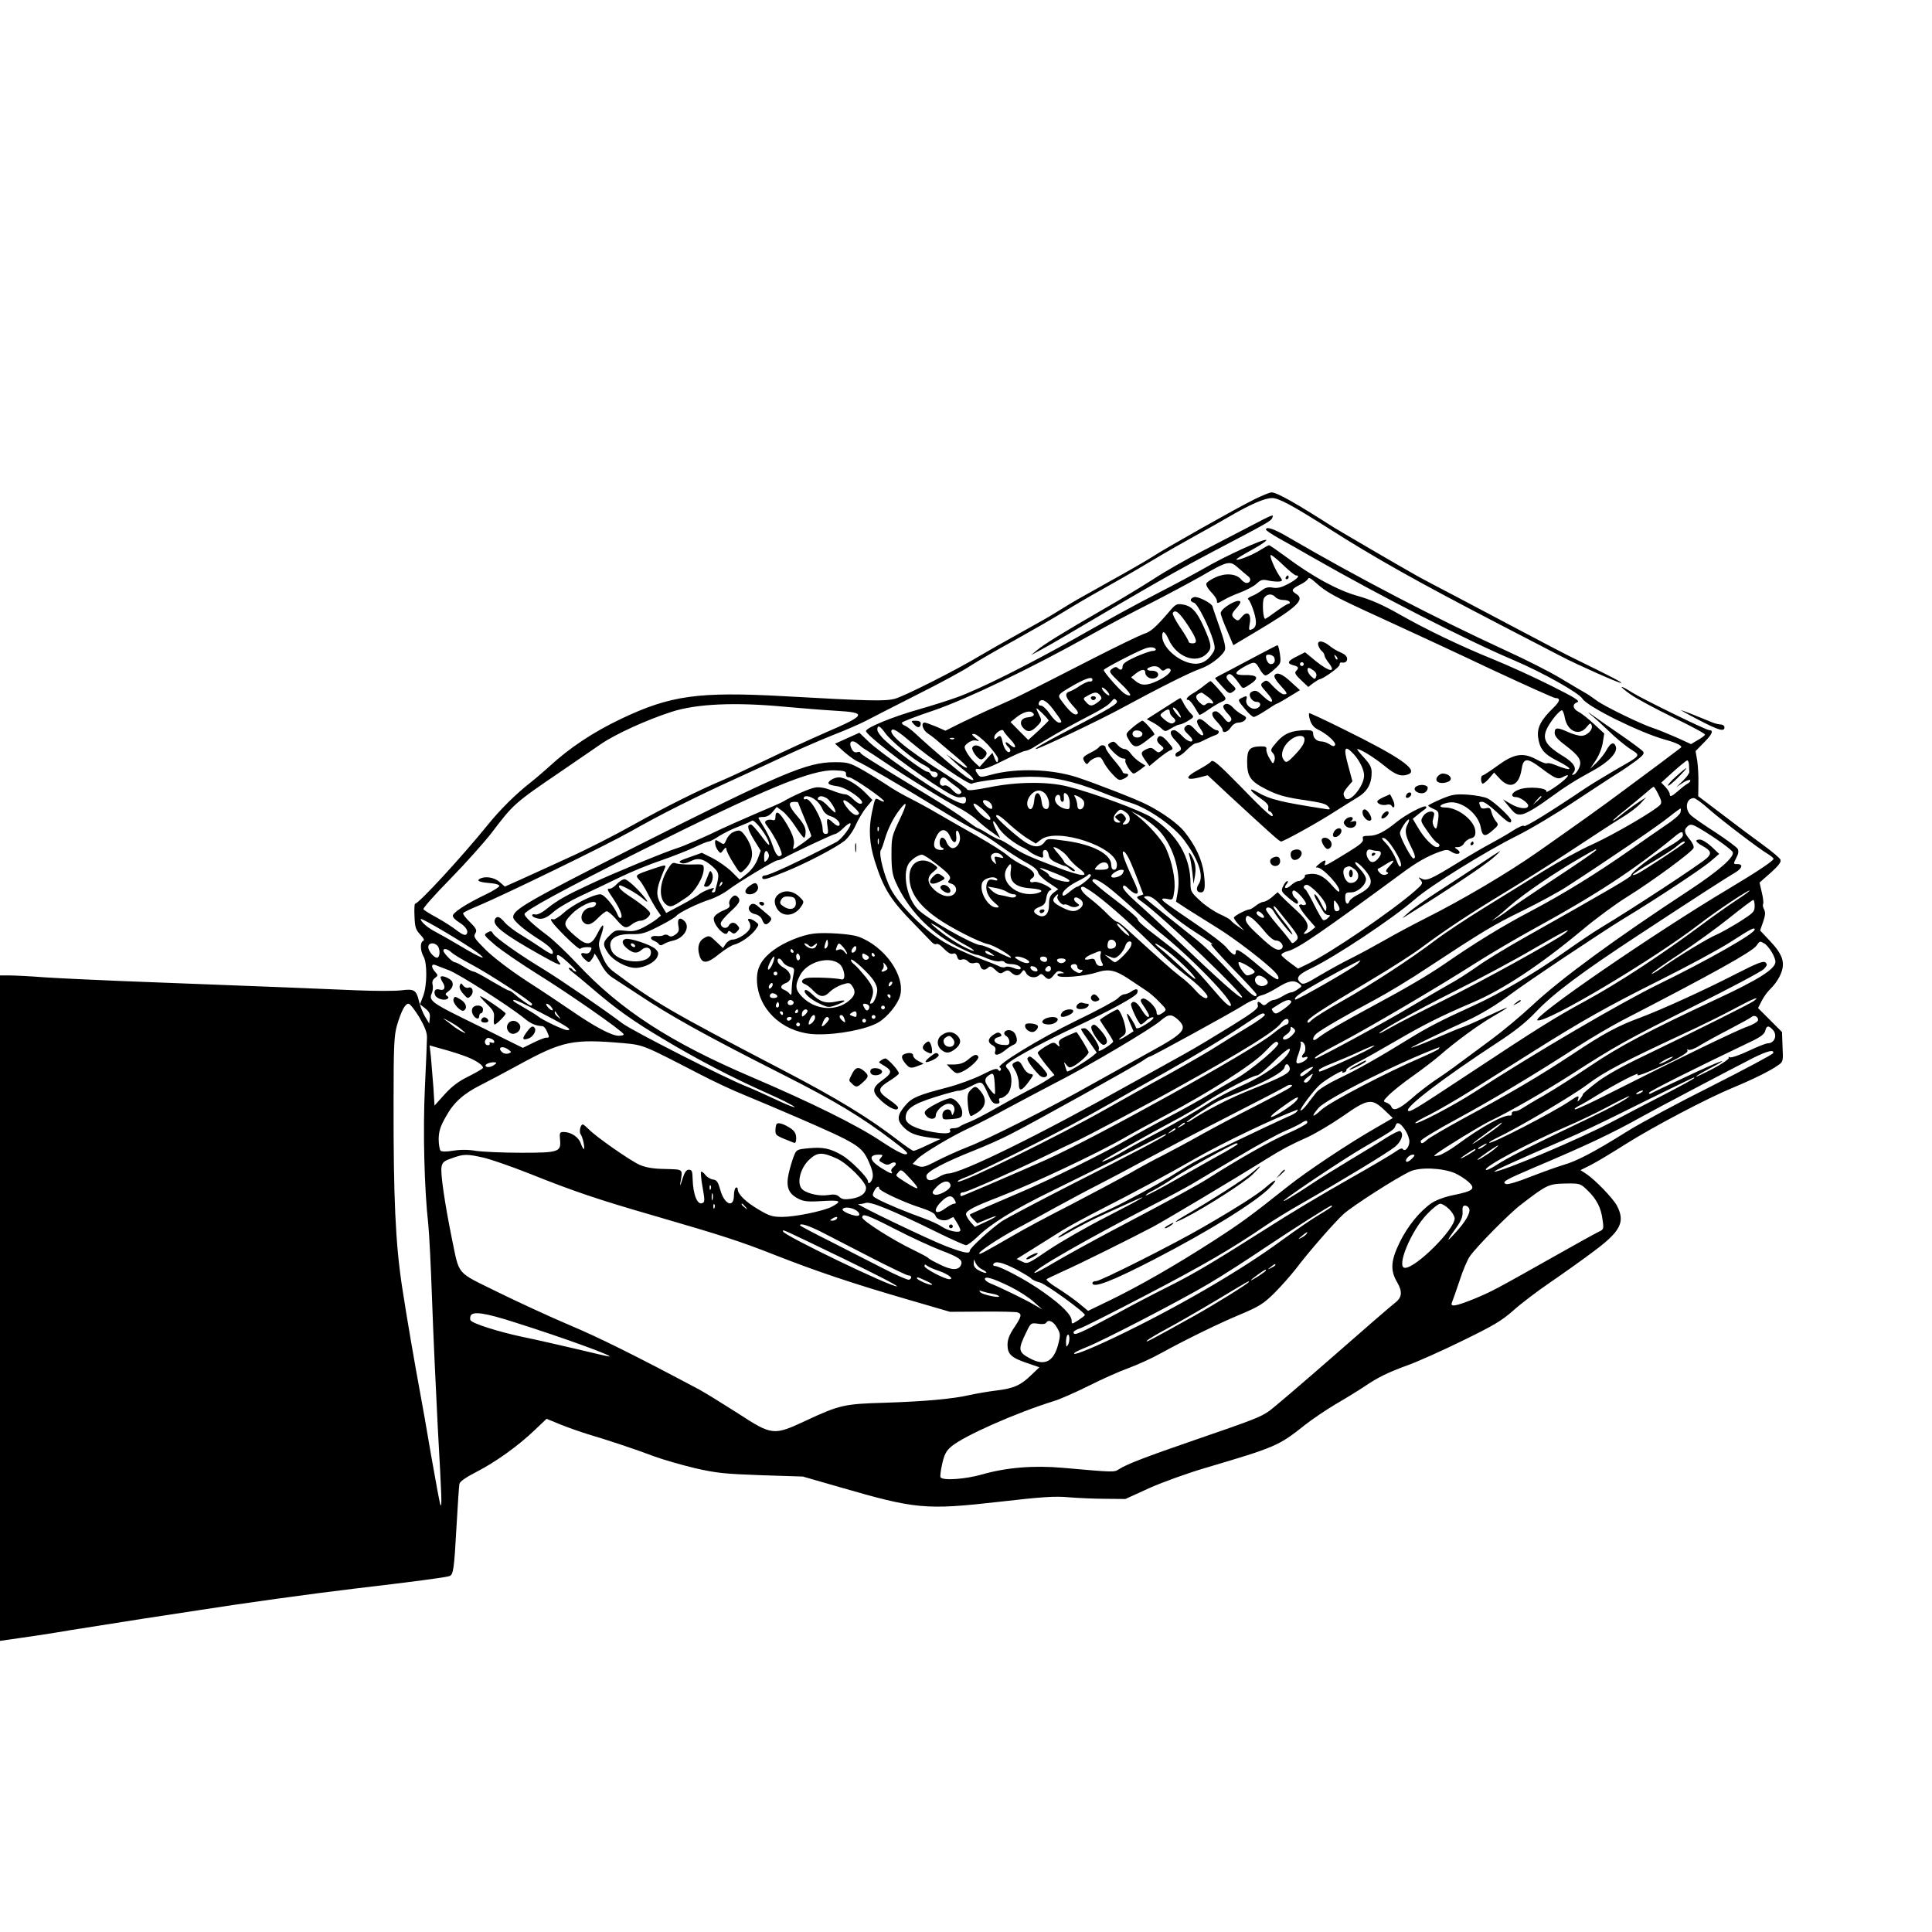 <?xml version="1.0" standalone="no"?>
<!DOCTYPE svg PUBLIC "-//W3C//DTD SVG 20010904//EN"
 "http://www.w3.org/TR/2001/REC-SVG-20010904/DTD/svg10.dtd">
<svg version="1.0" xmlns="http://www.w3.org/2000/svg"
 width="1024pt" height="1024pt" viewBox="0 0 1024 1024"
 preserveAspectRatio="xMidYMid meet">
<g transform="translate(0,1024) scale(0.1,-0.1)"
fill="#000000" stroke="none">
<path d="M6644 7591 c-79 -38 -485 -267 -534 -301 -14 -9 -61 -37 -105 -62
-44 -25 -102 -58 -130 -73 -27 -16 -86 -48 -130 -73 -44 -24 -105 -61 -135
-80 -30 -20 -120 -71 -200 -115 -80 -44 -176 -99 -215 -122 -124 -75 -401
-215 -453 -229 -53 -13 -126 -12 -587 14 -455 25 -602 4 -863 -120 -149 -71
-274 -154 -382 -254 -25 -22 -67 -59 -95 -81 -83 -65 -164 -146 -228 -225
-142 -175 -368 -420 -387 -420 -3 0 -5 -30 -3 -66 2 -58 6 -71 30 -97 19 -20
24 -31 16 -34 -17 -6 -16 -52 2 -83 20 -35 19 -154 -2 -209 l-17 -44 28 -22
c21 -17 27 -29 24 -51 l-3 -29 -23 38 c-12 21 -26 57 -31 79 -14 61 -26 68
-94 59 -32 -4 -138 -4 -235 0 -160 7 -376 16 -1242 49 -151 6 -338 15 -415 20
-77 6 -161 10 -187 10 l-48 0 0 -1763 0 -1764 98 14 c53 7 178 26 277 43 99
16 270 43 380 60 110 17 243 37 295 45 221 35 602 88 830 115 307 36 480 59
501 66 22 6 26 34 39 269 6 110 13 209 15 220 3 13 33 34 91 64 100 51 223
139 310 223 l61 58 73 -30 c40 -16 105 -39 144 -51 96 -28 253 -80 356 -119
47 -17 144 -45 215 -62 114 -26 158 -30 350 -37 l220 -7 195 -56 c403 -117
455 -122 845 -78 226 26 297 31 370 24 50 -4 137 -8 195 -8 l105 -1 125 57
c69 31 204 80 300 108 372 110 388 117 526 227 38 30 112 80 164 111 52 30
120 72 150 92 75 51 127 76 234 115 50 18 180 76 288 129 166 81 208 106 270
161 40 36 127 102 193 147 66 45 170 119 230 164 144 107 170 156 126 242 -20
39 -117 140 -165 171 l-29 19 54 27 c30 15 113 65 184 110 147 93 436 245 570
300 106 44 199 90 238 118 28 19 29 22 25 98 l-3 79 -63 63 -64 64 20 39 c11
22 32 50 47 64 15 14 36 42 46 62 35 69 23 114 -51 192 l-51 54 16 46 c12 34
13 51 5 66 -6 11 -8 24 -5 29 3 5 0 33 -7 61 l-12 52 59 52 c41 37 57 57 52
69 -3 9 -45 44 -93 79 -48 35 -145 107 -215 161 l-128 97 1 68 c1 37 -2 90 -6
119 l-9 52 46 47 c43 43 51 64 26 64 -16 0 -358 167 -409 200 -68 43 -74 37
-10 -9 30 -22 133 -77 227 -123 95 -46 172 -87 170 -92 -2 -5 -19 -18 -39 -29
l-35 -21 -79 36 c-44 19 -97 41 -119 48 -64 20 -265 118 -304 148 -20 15 -48
34 -63 42 -15 8 -71 42 -125 74 -54 33 -188 101 -298 151 -363 167 -781 384
-1149 599 -73 43 -116 57 -116 39 0 -5 31 -25 68 -46 37 -20 119 -67 182 -103
353 -202 812 -437 1065 -544 150 -64 343 -172 362 -203 25 -42 304 -180 437
-217 65 -18 96 -34 85 -43 -4 -4 -196 -148 -324 -242 -81 -61 -231 -168 -432
-309 -158 -111 -403 -256 -597 -353 -71 -36 -170 -89 -220 -118 -51 -29 -130
-72 -176 -95 -47 -23 -122 -65 -168 -92 -67 -41 -85 -48 -97 -38 -30 24 -16
44 53 77 128 61 435 265 552 367 82 72 372 252 540 336 69 34 208 117 310 185
102 67 205 135 230 150 25 15 66 44 92 63 38 29 45 38 36 50 -7 7 -57 45 -112
83 -56 38 -123 85 -151 105 -27 20 -34 23 -15 7 19 -15 62 -54 95 -86 33 -33
84 -75 113 -95 60 -40 69 -29 -83 -117 -55 -32 -125 -75 -155 -95 -187 -126
-319 -207 -322 -198 -2 6 -28 -5 -58 -24 -30 -20 -82 -49 -115 -67 -33 -17
-112 -63 -175 -102 -146 -90 -169 -100 -195 -86 -18 9 -19 9 -5 -8 13 -16 11
-21 -30 -57 -129 -112 -448 -329 -572 -389 l-48 -23 -42 31 c-23 17 -44 35
-46 41 -2 6 14 16 35 21 56 16 166 91 604 413 79 59 137 91 201 114 34 12 42
12 63 -2 30 -19 57 -8 30 13 -18 12 -18 13 3 13 12 0 26 9 32 20 6 11 22 23
35 26 19 5 25 13 25 35 0 56 -90 129 -160 129 -41 0 -30 17 17 26 68 13 160
-59 172 -134 8 -46 22 -50 63 -13 31 27 32 30 17 48 -9 10 -19 31 -23 46 -6
24 -11 28 -30 23 -17 -4 -26 -1 -30 10 -9 23 -8 24 12 24 10 0 44 -25 76 -55
57 -55 76 -65 76 -44 0 15 -87 97 -125 117 -16 8 -64 17 -105 20 -67 4 -84 1
-143 -24 -37 -16 -67 -31 -67 -34 0 -3 13 -11 29 -18 26 -11 28 -16 24 -55 -3
-23 -7 -44 -10 -47 -7 -8 -23 24 -19 40 2 8 5 22 7 30 7 27 -38 24 -57 -5 -16
-25 -16 -27 22 -81 21 -31 44 -58 51 -61 17 -7 17 -23 -1 -23 -21 0 -69 49
-100 103 l-28 47 28 23 c15 12 32 25 38 29 6 4 8 10 4 13 -9 9 -106 -42 -153
-80 -66 -54 -108 -75 -148 -75 -32 0 -37 -3 -33 -17 4 -14 -14 -30 -76 -68
-126 -77 -132 -80 -125 -61 8 21 -3 20 -33 -5 -14 -11 -19 -19 -11 -17 27 7
136 -111 118 -128 -2 -3 -18 11 -34 30 -44 50 -75 67 -116 64 -19 -2 -33 -5
-31 -7 7 -8 -18 -31 -34 -31 -9 0 -26 -10 -39 -22 -25 -23 -44 -18 -23 7 7 8
8 15 3 15 -5 0 -15 -12 -22 -27 -12 -25 -10 -29 26 -60 21 -18 41 -32 46 -33
12 0 8 17 -8 30 -16 13 -21 40 -7 40 17 0 74 -68 63 -74 -6 -4 -15 -5 -20 -1
-5 3 -12 1 -15 -3 -3 -5 15 -33 40 -63 l46 -53 -22 -18 c-25 -20 -51 -25 -32
-6 26 26 13 58 -45 111 -31 29 -67 62 -79 75 l-22 23 -30 -26 c-16 -14 -37
-25 -45 -25 -8 0 -26 -9 -40 -20 -14 -11 -29 -20 -33 -20 -17 0 -84 -35 -84
-44 0 -5 12 -23 28 -40 l27 -29 -32 22 c-18 12 -35 26 -39 32 -3 6 -29 20 -57
33 -29 13 -76 44 -104 70 -49 45 -53 51 -53 94 0 140 -70 259 -204 348 -55 36
-301 128 -446 165 -106 27 -270 26 -417 -4 -81 -16 -114 -19 -117 -11 -2 6
-53 42 -113 80 -207 131 -307 214 -286 235 9 9 36 -9 103 -66 104 -88 308
-228 321 -219 22 13 215 36 309 37 124 0 228 -23 376 -81 54 -22 126 -48 159
-58 91 -28 227 -123 282 -198 76 -103 105 -189 77 -231 -17 -25 -12 -45 11
-45 21 0 25 25 16 100 -10 74 -44 148 -105 224 -33 40 -116 101 -199 142 -52
27 -276 114 -368 144 -135 44 -322 50 -454 14 -56 -15 -60 -15 -72 2 -19 26
-16 32 11 27 16 -3 58 12 125 46 55 28 107 51 115 51 8 0 30 9 48 21 76 47
158 95 238 137 120 62 153 82 171 104 13 17 17 17 27 5 13 -15 -18 -34 -283
-172 -107 -56 -156 -85 -144 -85 16 0 346 157 457 218 186 101 360 189 416
208 49 17 109 62 127 95 7 14 1 44 -26 122 -20 56 -37 106 -38 112 -4 18 -79
56 -98 50 -24 -8 -24 -22 0 -30 19 -6 80 -127 102 -202 10 -36 10 -46 -5 -67
-27 -42 -62 -59 -105 -53 -75 10 -161 86 -161 145 0 34 15 26 35 -19 42 -92
145 -130 201 -74 29 29 27 47 -18 147 -36 79 -63 107 -110 114 -31 5 -37 2
-71 -38 -71 -83 -98 -107 -135 -118 -20 -7 -143 -66 -272 -132 -373 -191 -399
-204 -510 -253 -58 -25 -142 -65 -187 -87 l-82 -41 -50 22 c-27 11 -54 21 -60
21 -22 0 -10 -40 16 -57 15 -10 35 -25 44 -33 9 -8 51 -44 93 -79 42 -35 75
-66 72 -69 -5 -5 -19 4 -81 49 l-30 22 30 -29 c17 -16 49 -45 73 -63 49 -38
56 -61 11 -34 -29 17 -191 154 -274 232 -22 21 -48 40 -57 44 -10 3 -18 11
-18 16 0 5 75 34 168 65 178 61 517 224 832 400 85 48 227 123 315 167 88 45
210 110 270 144 143 83 154 85 198 45 19 -17 43 -37 52 -44 19 -13 13 -36 -8
-36 -7 0 -20 8 -29 19 -25 30 -81 35 -133 12 -25 -11 -48 -26 -51 -34 -3 -8 8
-28 25 -45 17 -17 31 -38 31 -47 0 -15 4 -14 33 3 17 11 59 30 92 42 33 13 72
33 86 47 23 21 31 23 65 15 21 -4 47 -6 57 -4 16 3 16 5 -2 30 -23 34 -53 103
-46 110 3 3 32 -20 64 -51 33 -32 64 -57 70 -57 24 0 8 -18 -39 -44 -38 -20
-58 -25 -83 -21 -24 5 -39 1 -59 -14 -14 -11 -38 -25 -54 -31 -17 -7 -24 -14
-17 -18 6 -4 19 -33 29 -65 18 -60 14 -85 -16 -95 -10 -4 -11 3 -7 27 12 58
-11 79 -43 39 -15 -19 -20 -20 -34 -9 -22 18 -20 27 8 58 14 15 23 30 20 34
-11 19 -103 -35 -104 -61 0 -8 15 -50 34 -92 l33 -78 114 68 c226 134 268 174
219 204 -28 18 -25 25 19 48 22 10 41 25 44 32 3 9 15 3 38 -18 60 -54 93 -73
356 -193 142 -65 403 -186 580 -270 178 -83 329 -151 337 -151 28 0 25 -17 -9
-50 -67 -65 -88 -105 -83 -155 8 -62 29 -90 97 -125 96 -48 91 -64 -8 -24 -18
8 -37 11 -42 8 -5 -3 -31 7 -58 22 -70 37 -118 29 -207 -37 -37 -27 -71 -49
-75 -49 -11 0 -12 -34 -2 -43 3 -4 19 8 34 25 l28 33 30 -32 c54 -59 103 -37
116 50 9 60 29 62 99 9 76 -57 92 -65 117 -52 49 27 34 1 -25 -42 -36 -26 -63
-41 -60 -34 8 20 -94 29 -142 12 -42 -14 -53 -41 -18 -41 21 0 64 -31 64 -45
0 -21 -48 -17 -89 7 l-45 26 35 -42 c30 -37 38 -41 67 -37 20 3 74 34 134 78
99 72 147 102 239 152 86 47 135 98 123 130 -10 26 -28 19 -48 -18 -10 -19
-34 -49 -53 -68 l-35 -33 30 45 c17 25 33 66 37 93 l8 49 -54 50 c-29 27 -65
56 -81 64 -33 17 -36 42 -8 52 17 6 -12 24 -142 89 -90 45 -224 106 -298 136
-180 73 -359 159 -505 242 -86 49 -148 76 -218 96 -108 30 -241 103 -383 209
-45 33 -84 60 -88 60 -3 0 -25 -12 -47 -26 -43 -27 -119 -57 -126 -50 -3 2 35
26 83 52 48 26 82 50 75 52 -17 6 -220 -87 -326 -149 -44 -25 -156 -86 -250
-134 -146 -76 -221 -117 -435 -238 -248 -140 -506 -269 -625 -312 -49 -18
-142 -47 -205 -65 -138 -39 -280 -97 -280 -115 0 -19 200 -175 350 -274 102
-67 130 -81 153 -77 22 5 27 2 27 -14 0 -29 -24 -25 -98 16 -107 60 -363 239
-417 292 l-50 48 -65 -29 -64 -29 49 -44 c28 -24 59 -46 70 -50 22 -7 246
-138 435 -254 69 -43 153 -91 186 -108 34 -16 95 -55 135 -85 41 -30 102 -69
136 -88 40 -21 63 -40 65 -53 2 -11 26 -35 55 -54 l52 -35 -25 -19 c-19 -15
-24 -29 -24 -63 0 -52 -25 -74 -60 -55 -28 15 -25 30 10 43 24 9 32 19 36 49
4 23 13 38 23 40 10 2 0 12 -27 26 -25 13 -52 20 -63 17 -20 -7 -27 9 -9 20
25 16 8 43 -42 66 -29 13 -69 38 -88 55 -19 17 -89 61 -155 99 -66 37 -160 91
-210 120 -49 29 -119 67 -155 85 -36 18 -90 49 -120 70 -30 20 -88 56 -128 79
-68 38 -80 41 -147 41 -148 0 -275 -54 -1065 -452 -561 -284 -640 -329 -640
-369 0 -19 57 -68 143 -122 54 -35 77 -61 64 -73 -3 -3 -27 10 -54 29 -26 18
-76 50 -110 71 -34 20 -73 50 -87 66 -26 31 -41 37 -51 20 -20 -32 36 -77 240
-192 98 -55 120 -63 96 -34 -7 8 -11 22 -9 30 2 10 20 0 58 -35 30 -27 50 -49
43 -49 -6 0 -15 5 -18 10 -3 6 -12 10 -18 10 -7 0 1 -11 18 -23 16 -12 64 -52
107 -89 125 -107 213 -170 378 -268 182 -109 364 -203 548 -285 73 -32 137
-65 143 -72 6 -7 -38 10 -97 38 -60 28 -131 60 -159 71 -110 43 -603 294 -655
333 -102 77 -323 228 -417 286 -131 79 -260 171 -270 191 -7 14 -12 15 -30 5
-21 -12 -19 -14 40 -65 34 -29 139 -101 232 -159 161 -100 438 -293 450 -314
4 -5 -8 -9 -26 -9 -37 0 -127 48 -249 132 -47 32 -152 103 -235 156 -89 58
-178 126 -219 166 -61 61 -68 71 -57 88 10 17 7 25 -28 60 -23 22 -39 44 -36
48 3 5 38 22 78 38 142 60 677 320 808 394 164 93 346 184 561 282 90 41 212
97 271 125 60 28 166 74 235 102 70 27 150 62 179 77 28 15 150 77 270 138
120 60 250 130 288 156 39 25 142 85 230 133 88 49 205 116 260 150 55 34 147
88 205 120 58 32 175 99 260 150 85 51 191 111 235 135 44 24 122 68 172 97
120 70 196 103 236 103 34 0 105 -38 293 -157 259 -165 476 -286 909 -511 149
-77 297 -154 330 -171 86 -45 302 -141 317 -141 12 0 -49 32 -227 119 -55 26
-192 98 -305 158 -113 60 -270 143 -350 185 -80 41 -167 88 -195 103 -103 58
-411 238 -445 259 -205 131 -302 186 -331 186 -8 0 -51 -17 -95 -39z m116
-516 c7 -8 25 -15 41 -15 15 0 31 -4 34 -10 3 -5 1 -10 -5 -10 -6 0 -35 -18
-65 -40 -30 -22 -56 -40 -59 -40 -12 0 -17 89 -7 109 14 24 43 27 61 6z m-466
-146 c51 -78 56 -99 26 -99 -11 0 -20 4 -20 9 0 5 -20 40 -45 76 -25 37 -42
71 -39 76 13 21 34 4 78 -62z m-169 -129 c3 -5 -3 -10 -14 -10 -12 0 -52 -14
-91 -31 -50 -23 -70 -37 -70 -50 0 -21 -11 -24 -26 -9 -7 7 -17 5 -30 -5 -18
-14 -17 -17 43 -75 35 -32 58 -62 53 -65 -6 -4 -21 2 -34 12 -30 24 -106 111
-106 122 0 7 175 98 220 114 25 9 48 8 55 -3z m25 -105 c9 -11 16 -12 26 -4 7
6 18 8 24 4 17 -10 -14 -40 -66 -64 -55 -26 -85 -26 -115 -1 l-24 20 25 20
c29 23 50 26 50 6 0 -22 27 -38 50 -31 31 10 21 40 -13 40 -28 -1 -36 10 -14
18 23 10 45 7 57 -8z m-360 -60 c-1 -5 -7 -9 -15 -7 -7 1 -30 -9 -50 -22 -20
-14 -45 -28 -56 -31 -28 -9 -23 -30 17 -75 30 -32 33 -41 20 -46 -15 -6 -44
22 -85 79 -17 24 -11 29 76 79 66 36 95 44 93 23z m90 -78 c0 -6 -9 -2 -20 8
-11 10 -20 23 -20 28 0 6 9 2 20 -8 11 -10 20 -23 20 -28z m-49 -3 c11 -14 9
-19 -11 -35 -32 -24 -43 -24 -64 0 -17 19 -17 20 11 35 36 20 48 20 64 0z
m-251 -71 c52 -70 53 -73 33 -73 -10 0 -31 20 -48 45 -16 24 -38 45 -47 45
-11 0 -15 5 -12 15 11 27 38 15 74 -32z m-1420 11 c91 -8 211 -18 267 -21 172
-10 166 -22 -52 -116 -82 -36 -224 -101 -315 -145 -91 -44 -192 -91 -225 -105
-131 -55 -309 -144 -479 -239 -98 -55 -253 -134 -345 -175 -91 -42 -204 -93
-250 -114 l-85 -38 -29 25 c-29 25 -79 32 -106 15 -17 -11 6 -18 68 -23 19 -2
36 -7 38 -13 1 -5 -32 -27 -75 -47 -102 -49 -172 -95 -172 -112 0 -8 15 -24
34 -35 37 -23 52 -49 37 -64 -6 -6 -23 1 -48 20 -21 17 -68 47 -105 68 -38 20
-71 41 -74 46 -3 5 61 78 144 162 82 84 179 193 217 242 117 154 121 158 368
326 76 52 171 117 213 146 76 52 240 127 373 170 133 43 337 52 601 27z m1398
-74 c-2 -3 -27 -27 -55 -54 l-53 -48 -47 47 -47 48 30 24 c32 26 67 38 83 28
20 -12 11 -24 -21 -27 -40 -4 -49 -35 -19 -62 22 -20 42 -13 75 23 17 19 18
24 5 49 -23 47 -22 48 15 12 20 -19 35 -37 34 -40z m2736 15 c14 -72 76 -98
115 -49 18 22 22 24 27 10 9 -23 -24 -56 -55 -56 -14 0 -46 9 -70 20 -57 26
-71 25 -71 -4 0 -17 15 -35 55 -65 75 -57 91 -82 75 -120 -6 -16 -19 -32 -27
-36 -13 -4 -14 -3 -4 9 20 24 3 53 -52 87 -119 72 -126 108 -45 212 17 20 33
35 38 32 4 -3 11 -21 14 -40z m-3601 -82 c30 -41 155 -145 205 -168 17 -9 32
-20 32 -25 0 -6 9 -10 20 -10 11 0 20 -7 20 -15 0 -8 -7 -15 -15 -15 -9 0 -18
7 -21 15 -4 8 -12 15 -20 15 -16 0 -160 107 -221 164 -24 21 -43 48 -43 58 0
28 14 22 43 -19z m665 -35 c35 -37 27 -55 -10 -21 -10 9 -18 11 -18 6 0 -6 7
-16 15 -23 8 -7 12 -16 9 -22 -10 -16 -33 12 -40 48 -7 36 -13 41 -32 22 -9
-9 -12 -8 -12 4 0 20 43 51 49 34 2 -6 20 -28 39 -48z m-122 -25 c29 -32 54
-66 54 -75 0 -26 -9 -22 -20 7 l-10 25 -34 -37 -34 -38 -27 25 c-15 14 -34 38
-42 54 -15 28 -14 31 7 48 14 11 31 16 44 13 19 -6 19 -4 -4 14 -21 18 -22 21
-7 21 10 0 43 -26 73 -57z m-179 31 c-3 -3 -12 -4 -19 -1 -8 3 -5 6 6 6 11 1
17 -2 13 -5z m-505 -31 c10 -9 26 -21 37 -27 10 -6 56 -36 102 -67 124 -84
320 -204 386 -238 32 -16 76 -45 98 -65 22 -20 59 -51 83 -67 l43 -31 -21 42
c-26 51 -19 66 9 18 23 -39 84 -88 141 -114 8 -4 22 -13 30 -20 8 -7 28 -17
43 -23 26 -10 28 -9 25 12 -2 14 2 22 12 22 9 0 16 -11 18 -25 2 -18 14 -30
41 -42 21 -10 41 -18 46 -18 5 0 17 -7 27 -17 10 -9 21 -13 24 -10 4 4 -7 14
-25 24 -17 10 -31 21 -31 25 0 4 -14 23 -31 43 -17 19 -28 35 -25 35 19 0 63
-32 79 -57 11 -15 34 -39 53 -53 68 -51 26 -50 -111 2 -161 62 -181 71 -239
109 -32 22 -63 39 -69 39 -5 0 -32 14 -59 30 -26 17 -51 30 -54 30 -4 0 -32
19 -64 43 -31 24 -115 79 -186 122 -329 200 -374 228 -374 236 0 4 -8 5 -18 2
-12 -3 -22 4 -29 20 -18 39 5 51 39 20z m4400 -105 c0 -13 1 -30 2 -38 1 -8
-15 -30 -34 -48 l-35 -34 33 22 c18 12 36 19 40 15 4 -3 -1 -11 -11 -17 -10
-5 -33 -23 -51 -39 -37 -32 -46 -35 -46 -17 0 6 -10 23 -22 36 l-23 24 65 59
c36 32 68 58 73 59 4 0 8 -10 9 -22z m-4468 -50 c-1 -12 5 -18 17 -18 19 0
192 -120 185 -128 -2 -2 -14 1 -25 8 -24 12 -22 15 -40 -68 -18 -87 -13 -163
15 -254 47 -149 84 -208 212 -338 40 -41 80 -83 89 -92 9 -10 20 -15 25 -12 5
4 18 -2 28 -12 36 -36 49 -44 63 -38 9 3 16 -3 20 -16 4 -16 11 -20 25 -16 11
4 24 0 32 -9 8 -9 21 -13 35 -9 18 4 25 1 30 -15 7 -23 25 -27 43 -9 9 9 18 6
37 -12 22 -21 29 -23 46 -11 18 10 24 10 38 -3 23 -21 41 -20 56 1 11 15 13
15 24 -5 13 -24 50 -29 68 -11 9 9 16 8 28 -5 22 -22 30 -20 52 8 14 18 23 22
38 16 19 -8 19 -9 -3 -9 -14 -1 -21 -5 -16 -12 9 -15 143 -4 207 17 62 20 97
13 167 -33 30 -20 71 -47 90 -60 20 -12 54 -41 75 -64 39 -39 39 -41 21 -55
-25 -18 -36 -18 -36 1 0 26 -55 79 -74 72 -15 -6 -14 -11 9 -44 14 -21 25 -41
25 -45 0 -19 -17 -5 -40 32 -24 39 -43 50 -55 30 -6 -10 41 -110 52 -110 4 0
17 9 29 21 12 12 29 19 36 17 7 -3 -8 -18 -37 -36 -33 -21 -51 -27 -54 -19 -6
21 -43 78 -47 74 -3 -2 4 -24 15 -49 l19 -44 -34 -22 c-38 -25 -60 -30 -26 -6
19 13 22 21 16 52 -7 40 -30 92 -41 92 -9 0 -93 -50 -93 -56 0 -2 16 -27 35
-55 19 -28 35 -55 35 -59 0 -9 -62 -50 -74 -50 -4 0 -5 4 -2 9 10 16 -55 111
-75 111 -11 0 -19 -2 -19 -5 0 -4 19 -33 42 -65 l41 -59 -24 -20 c-34 -27
-129 -85 -133 -80 -2 2 -7 15 -11 29 -7 23 -6 24 7 6 13 -16 18 -17 39 -6 30
16 79 61 79 73 0 8 -60 107 -65 107 -2 0 -24 -9 -50 -21 -38 -17 -46 -25 -42
-41 5 -18 4 -19 -12 -4 -15 14 -20 13 -59 -10 -23 -14 -42 -29 -42 -34 0 -5
20 -34 44 -64 l45 -54 -38 -25 c-20 -14 -66 -39 -102 -57 -35 -18 -109 -59
-164 -90 -55 -32 -120 -66 -145 -76 -25 -9 -49 -21 -55 -26 -5 -4 -20 -8 -33
-8 -13 0 -20 -4 -17 -10 11 -18 -24 -22 -91 -10 -90 15 -144 43 -144 74 0 48
35 73 155 111 63 20 120 35 127 34 7 -2 36 9 65 24 58 30 58 30 91 -45 16 -36
26 -48 43 -48 15 0 19 5 15 15 -3 9 0 15 9 15 8 0 23 10 35 22 26 28 28 103 3
130 -17 19 -16 20 7 38 43 33 200 117 350 187 187 88 320 161 327 179 9 23 -4
27 -29 10 -12 -9 -30 -16 -39 -16 -9 0 -24 -10 -35 -22 -10 -11 -110 -65 -222
-119 -191 -93 -429 -238 -403 -247 6 -2 8 -8 5 -14 -4 -6 -9 -6 -14 2 -6 10
-28 3 -86 -27 -44 -22 -126 -52 -184 -67 -154 -40 -186 -54 -219 -92 -45 -51
-49 -79 -16 -114 34 -36 64 -48 140 -59 l60 -8 -67 -31 c-37 -18 -71 -32 -76
-32 -5 0 -40 24 -78 53 -158 122 -326 225 -624 380 -587 306 -666 352 -884
514 -32 23 -48 46 -65 89 -21 55 -21 59 -5 106 22 67 11 71 -20 9 -32 -63 -55
-66 -114 -15 -69 59 -71 69 -21 120 39 40 112 75 126 60 9 -8 -8 -26 -24 -26
-39 0 -67 -52 -41 -78 20 -20 43 -14 78 23 19 19 39 35 46 35 7 0 27 -17 45
-37 46 -54 55 -57 86 -34 14 12 36 21 48 21 12 0 30 9 40 19 16 19 16 21 -11
47 -16 14 -52 41 -80 59 -52 34 -70 52 -61 62 7 6 94 -43 125 -70 41 -37 23
-6 -29 49 -29 30 -59 54 -69 54 -9 0 -27 -11 -40 -25 -13 -14 -29 -25 -37 -25
-18 0 -17 -3 17 -53 36 -53 52 -94 41 -102 -5 -3 -12 3 -16 13 -18 47 -71 111
-93 112 -37 0 -147 -55 -194 -98 -23 -21 -49 -37 -55 -35 -29 10 -9 -18 62
-89 42 -42 78 -72 81 -67 3 5 19 9 35 9 26 0 28 -2 19 -19 -6 -13 -17 -17 -30
-14 -26 7 -26 -9 1 -33 20 -18 21 -18 35 1 8 10 14 24 14 29 1 6 14 -15 31
-46 21 -41 42 -66 72 -84 23 -15 80 -52 127 -83 175 -117 357 -218 776 -430
267 -135 408 -220 573 -345 77 -58 90 -72 72 -74 -15 -2 -60 22 -134 71 -126
84 -363 201 -680 337 -432 184 -699 357 -927 601 -58 62 -130 130 -160 152
-71 53 -120 98 -120 112 0 18 201 127 615 335 661 330 905 432 1030 427 50 -2
60 -5 59 -19z m538 -31 c7 -7 28 -23 46 -36 18 -12 30 -27 27 -32 -10 -15 -25
-10 -50 17 -14 15 -31 24 -39 21 -18 -7 -30 8 -22 28 7 18 20 19 38 2z m3768
-78 c16 -31 18 -44 10 -54 -24 -29 -242 -156 -355 -208 -66 -29 -184 -94 -263
-143 -78 -49 -219 -136 -313 -194 -94 -58 -212 -136 -262 -174 -132 -100 -333
-231 -492 -321 -77 -43 -150 -89 -162 -101 -16 -16 -23 -19 -23 -9 0 16 61 56
335 220 105 62 226 140 270 173 126 94 261 183 448 296 94 57 256 159 358 227
103 68 216 142 253 164 37 22 81 55 99 74 l32 35 -30 -19 c-16 -10 -50 -34
-75 -53 -65 -52 -70 -55 -70 -50 0 2 30 29 68 58 37 30 84 69 105 87 20 18 39
33 42 33 2 0 14 -18 25 -41z m-3246 -1 c23 -32 21 -80 -1 -76 -13 2 -20 16
-23 43 -7 52 -34 55 -38 5 -4 -43 -19 -61 -32 -40 -20 31 17 90 56 90 13 0 30
-10 38 -22z m126 -45 c0 -33 -1 -35 -27 -29 -31 8 -55 33 -51 55 5 23 28 25
28 2 0 -12 5 -21 11 -21 5 0 9 8 8 18 -3 30 1 35 16 22 8 -7 15 -28 15 -47z
m74 11 c8 -20 -4 -44 -20 -44 -8 0 -14 9 -14 21 0 11 -5 29 -10 40 -10 17 -9
18 14 8 14 -7 27 -18 30 -25z m2426 23 c0 -2 -10 -12 -22 -23 l-23 -19 19 23
c18 21 26 27 26 19z m888 -66 c71 -62 264 -209 313 -238 16 -10 29 -21 29 -25
0 -10 -84 -67 -235 -157 -404 -241 -1052 -687 -1016 -699 47 -16 616 323 861
512 84 65 250 176 263 176 5 0 -26 -23 -69 -51 -44 -29 -122 -84 -174 -123
-224 -167 -453 -317 -630 -413 -158 -86 -248 -142 -620 -388 -286 -189 -307
-201 -317 -192 -17 18 188 174 472 360 91 59 153 108 205 163 94 99 244 211
549 411 295 194 466 304 509 329 36 21 42 44 12 44 -24 0 -24 0 -6 36 10 18
12 33 6 45 -5 9 -58 48 -117 87 -60 38 -118 79 -130 90 -36 33 -26 92 15 92 7
0 44 -26 80 -59z m-3804 27 c5 -9 7 -20 3 -24 -8 -8 -47 24 -47 38 0 15 32 5
44 -14z m-5 -76 c1 -9 -4 -10 -17 -3 -29 15 -72 63 -72 79 0 18 88 -57 89 -76z
m-482 -9 c-40 -84 -42 -92 -42 -183 0 -73 5 -106 20 -140 64 -147 181 -270
326 -345 48 -25 94 -45 102 -45 8 0 35 -9 61 -21 26 -11 55 -17 65 -14 11 3
22 1 26 -5 3 -5 18 -10 33 -10 31 0 60 -15 50 -26 -4 -4 -21 -1 -37 6 -16 6
-35 9 -41 5 -7 -4 -22 -3 -33 3 -12 6 -65 27 -118 47 -53 20 -131 56 -174 81
-100 59 -238 196 -283 281 -35 66 -67 190 -53 208 4 5 13 30 20 55 16 55 45
114 79 158 43 56 42 35 -1 -55z m4139 39 c-4 -11 -39 -41 -79 -67 -39 -27
-124 -85 -187 -130 -174 -122 -348 -230 -524 -323 -149 -78 -296 -168 -461
-282 -83 -57 -205 -129 -375 -220 -174 -94 -250 -138 -287 -166 -23 -18 -33
-21 -33 -11 0 8 8 21 18 29 24 21 164 102 307 178 66 35 192 111 280 170 295
194 349 227 505 303 85 42 191 99 235 128 218 141 486 324 540 368 33 27 62
47 63 46 2 -2 1 -12 -2 -23z m-2938 2 c28 -19 26 -57 -3 -63 -17 -3 -18 -1 -6
13 11 13 11 19 1 31 -15 18 -20 18 -40 5 -13 -9 -12 -12 4 -25 18 -13 18 -15
3 -15 -26 0 -32 28 -12 50 22 24 24 24 53 4z m163 -84 c82 -77 131 -227 111
-338 l-9 -51 61 -40 c34 -21 103 -65 155 -97 93 -57 263 -187 310 -238 15 -16
21 -30 15 -36 -5 -5 -42 19 -94 64 -101 86 -130 104 -130 81 0 -25 -17 -17
-47 20 -15 20 -91 78 -168 130 -160 109 -175 120 -175 129 0 4 13 5 29 1 28
-6 28 -5 35 44 8 58 -12 155 -45 226 -21 45 -95 128 -154 173 l-30 23 44 -23
c24 -13 65 -43 92 -68z m-780 20 c30 -27 73 -61 96 -75 l43 -26 29 22 c87 64
401 -41 401 -135 0 -16 -6 -26 -15 -26 -9 0 -15 9 -15 25 0 57 -95 108 -239
128 -94 13 -101 13 -113 -4 -23 -33 -59 -33 -108 0 -46 31 -150 124 -150 135
0 15 22 2 71 -44z m2110 2 c-17 -31 -13 -58 14 -112 26 -52 31 -70 16 -70 -11
0 -71 113 -71 134 0 18 41 79 48 72 2 -2 -1 -13 -7 -24z m1559 -30 c72 -43
159 -106 164 -119 10 -25 -75 -99 -228 -200 -398 -261 -683 -470 -835 -612
-60 -56 -156 -136 -213 -178 -56 -42 -134 -99 -173 -128 -38 -29 -98 -71 -132
-93 -33 -23 -90 -66 -124 -97 -64 -55 -95 -67 -105 -40 -3 8 -15 17 -26 21
-19 6 -18 8 13 40 19 19 76 65 129 102 52 37 116 86 141 108 82 72 209 165
288 210 42 24 73 44 69 44 -4 0 -53 -22 -110 -49 -57 -27 -114 -52 -128 -56
-14 -4 -80 -32 -147 -61 -68 -29 -123 -50 -123 -47 0 4 168 85 295 143 69 31
159 85 230 139 85 64 495 338 606 405 159 96 400 255 452 298 l49 42 -40 38
c-23 21 -50 38 -62 38 -30 0 -24 -13 14 -34 44 -24 50 -39 23 -64 -38 -34
-381 -260 -567 -372 -41 -25 -122 -80 -180 -121 -156 -111 -348 -225 -490
-289 -176 -80 -242 -115 -340 -175 -162 -100 -275 -164 -372 -210 -55 -26
-107 -58 -120 -74 -13 -16 -36 -45 -51 -66 -16 -20 -31 -34 -34 -31 -6 6 67
104 103 137 31 28 128 84 119 69 -3 -6 1 -7 9 -4 9 3 14 9 12 13 -3 4 21 20
52 36 31 15 125 68 209 117 147 86 245 135 405 203 165 70 364 202 588 389 69
58 175 136 235 173 129 80 343 237 351 258 4 8 -6 29 -20 46 -29 34 -32 49
-14 67 17 17 27 15 78 -16z m-4363 -4 c-3 -8 -6 -5 -6 6 -1 11 2 17 5 13 3 -3
4 -12 1 -19z m379 -33 c17 -41 38 -37 32 6 -3 18 0 28 6 26 6 -2 12 -17 14
-33 4 -39 -30 -73 -52 -54 -9 6 -18 20 -21 31 -4 10 -13 19 -21 19 -17 0 -19
-47 -1 -53 20 -7 3 -17 -21 -10 -26 6 -28 32 -7 73 22 42 52 39 71 -5z m3884
8 c0 -12 -29 -34 -83 -65 -85 -49 -192 -131 -192 -148 0 -9 -125 -82 -571
-333 -94 -53 -207 -122 -249 -153 -43 -30 -108 -72 -144 -91 -36 -20 -133 -77
-216 -126 -126 -76 -479 -267 -492 -267 -19 0 27 29 140 88 160 85 520 297
712 420 77 49 217 131 310 182 318 174 524 308 735 481 40 34 50 36 50 12z
m-4263 -45 c-3 -7 -5 -2 -5 12 0 14 2 19 5 13 2 -7 2 -19 0 -25z m2736 -37
c24 -39 36 -69 32 -80 -5 -11 -12 -2 -25 33 -11 27 -34 65 -52 84 -27 28 -29
33 -13 30 11 -2 35 -29 58 -67z m1537 44 c0 -6 -207 -142 -248 -164 -13 -7
-26 -11 -28 -8 -3 2 42 32 99 65 58 34 118 72 133 86 28 24 44 32 44 21z
m-1629 -45 c23 0 24 -17 2 -42 -21 -24 -40 -23 -53 3 -15 26 -5 53 16 45 9 -3
24 -6 35 -6z m1159 5 c0 -5 -78 -59 -280 -192 -80 -53 -161 -108 -180 -123
-19 -15 -48 -35 -65 -45 l-30 -17 30 23 c17 13 46 38 65 55 78 68 242 180 385
262 80 46 75 43 75 37z m-2468 -64 c11 -25 31 -74 44 -109 l24 -63 -21 -7
c-19 -7 -17 -10 18 -35 110 -79 546 -497 526 -504 -13 -5 -117 88 -362 322
-70 66 -159 149 -200 185 -46 41 -72 71 -69 80 3 11 11 8 32 -13 16 -16 34
-26 42 -23 10 4 4 25 -26 88 -44 94 -60 145 -41 133 7 -4 22 -28 33 -54z
m-681 33 c11 -13 9 -14 -15 -8 -26 6 -28 5 -21 -17 7 -23 6 -23 -10 -7 -10 9
-15 23 -12 32 8 20 41 21 58 0z m-375 -23 c90 -67 109 -87 96 -104 -10 -12 -9
-15 8 -20 26 -7 36 -33 20 -52 -21 -25 -66 -18 -105 16 -42 38 -45 69 -8 98
25 21 26 22 7 36 -65 50 -134 19 -134 -62 0 -79 45 -147 145 -218 71 -51 224
-129 271 -139 34 -7 130 -64 122 -72 -3 -2 -35 12 -72 31 -37 19 -76 35 -87
35 -39 0 -291 143 -336 192 -55 58 -80 181 -49 237 13 23 51 50 72 51 6 0 29
-13 50 -29z m2430 -30 c-20 -21 -24 -30 -14 -34 9 -3 8 -7 -5 -12 -12 -5 -24
-2 -35 10 -10 10 -13 19 -7 21 6 2 24 13 40 23 44 28 53 25 21 -8z m-1493 5
c8 -20 -2 -26 -41 -26 -34 0 -35 0 -17 20 21 23 50 26 58 6z m1355 -20 c57
-65 50 -96 -31 -138 -21 -10 -40 -25 -44 -33 -9 -25 -23 -16 -23 15 0 27 3 30
30 30 36 0 80 39 80 71 0 11 -15 36 -34 55 -19 19 -28 34 -21 34 7 0 26 -15
43 -34z m-1871 -12 c-8 -57 24 -86 101 -92 64 -5 79 -15 40 -26 -108 -28 -213
67 -155 142 15 20 19 14 14 -24z m1821 10 c36 -25 23 -74 -20 -74 -31 0 -53
72 -25 83 19 8 21 8 45 -9z m-1576 -26 c53 -22 74 -35 64 -40 -15 -9 -106 19
-106 33 0 4 -12 15 -27 23 -47 26 -13 18 69 -16z m348 2 c-10 -18 -60 -30 -60
-14 0 12 34 33 53 34 15 0 16 -3 7 -20z m-196 -41 c-20 -16 -40 -29 -45 -29
-4 0 -22 -12 -39 -26 -17 -15 -33 -24 -36 -21 -13 13 20 46 71 73 31 15 59 32
61 36 3 5 10 6 15 2 5 -3 -7 -19 -27 -35z m-469 11 c4 -7 -2 -9 -19 -4 -21 5
-27 2 -35 -17 -11 -33 4 -73 41 -104 25 -21 27 -25 10 -25 -44 0 -92 81 -77
129 8 27 67 42 80 21z m586 -40 c30 -23 95 -79 146 -126 50 -47 108 -98 129
-115 166 -132 397 -370 377 -390 -7 -7 -37 20 -94 88 -107 125 -153 169 -264
254 -117 90 -130 101 -137 120 -3 8 -58 55 -122 103 -64 48 -116 92 -116 97 0
19 28 8 81 -31z m1116 -37 c25 -27 43 -56 43 -70 0 -33 -5 -29 -30 22 -12 25
-26 45 -32 45 -5 0 1 -17 13 -37 13 -21 28 -46 33 -55 6 -10 17 -18 26 -18 12
0 12 -3 -2 -16 -9 -9 -20 -14 -26 -10 -5 3 -26 39 -47 81 -20 41 -41 77 -46
81 -15 9 -10 24 8 24 9 0 36 -21 60 -47z m-1652 11 c11 -8 28 -14 38 -14 10 0
15 -5 11 -11 -3 -6 -17 -8 -33 -4 -14 4 -37 9 -50 11 -13 1 -33 12 -45 24
l-21 21 40 -7 c22 -4 49 -13 60 -20z m473 -16 c77 -57 218 -184 322 -289 47
-47 114 -107 150 -134 62 -46 119 -102 120 -117 0 -20 -32 -4 -62 31 -18 21
-55 56 -83 76 -44 34 -91 76 -284 252 -25 23 -48 40 -51 38 -4 -2 -27 16 -51
41 -24 25 -65 61 -91 81 -44 32 -62 63 -38 63 6 0 37 -19 68 -42z m-203 -9
c-8 -12 24 -51 36 -43 4 2 17 -1 27 -7 11 -7 28 -9 38 -5 18 7 18 8 0 21 -25
18 -12 39 14 22 25 -15 25 -36 3 -53 -25 -19 -48 -17 -93 6 -47 24 -56 36 -40
55 14 17 24 20 15 4z m556 -54 c29 -31 94 -82 143 -115 108 -70 138 -92 115
-84 -9 3 42 -54 112 -127 71 -72 129 -135 129 -140 0 -23 -28 -3 -94 68 -121
130 -178 187 -244 238 -65 51 -239 191 -256 207 -6 4 1 8 16 8 19 0 41 -16 79
-55z m939 -12 c0 -7 -7 -13 -15 -13 -10 0 -15 10 -15 32 0 30 1 31 15 12 8
-10 15 -25 15 -31z m2200 14 c0 -30 -7 -36 -82 -84 -46 -28 -99 -58 -118 -66
-45 -18 -206 -116 -289 -175 -35 -25 -61 -39 -56 -32 4 7 71 54 149 105 77 51
195 136 261 189 66 53 123 96 128 96 4 0 7 -15 7 -33z m-2467 -95 c52 -66 54
-73 31 -93 -13 -11 -17 -10 -25 4 -6 9 -37 48 -70 86 -32 38 -59 74 -59 80 0
18 28 13 39 -7 17 -32 101 -136 101 -124 0 6 -22 39 -50 73 -27 34 -50 67 -50
73 1 6 8 1 18 -11 9 -11 38 -48 65 -81z m-145 56 c19 -19 14 -30 -8 -18 -11 6
-20 15 -20 20 0 14 14 12 28 -2z m11 -90 c26 -33 51 -53 63 -53 28 0 48 -32
29 -45 -20 -12 -45 2 -111 64 -69 63 -83 83 -76 102 5 13 8 13 29 -1 13 -8 43
-39 66 -67z m-4171 -115 c63 -47 24 -34 -76 26 -55 33 -119 69 -142 81 -43 22
-80 54 -80 69 0 10 239 -132 298 -176z m2482 105 c20 -15 65 -44 100 -63 70
-37 68 -49 -2 -13 -49 25 -109 66 -153 104 -27 23 -27 24 -5 13 14 -7 41 -25
60 -41z m975 -17 c-7 -6 -65 50 -65 63 0 5 16 -5 35 -24 19 -18 32 -36 30 -39z
m3315 32 c-1 -22 -248 -162 -510 -290 -206 -101 -658 -366 -973 -570 -114 -74
-318 -180 -316 -165 0 4 35 24 78 45 42 21 142 79 222 129 79 50 223 140 319
201 265 167 391 238 680 383 146 73 315 164 375 203 109 70 125 78 125 64z
m-1009 -22 c-52 -40 -437 -252 -640 -353 -119 -59 -244 -123 -278 -143 -35
-20 -63 -35 -63 -32 0 11 187 116 405 226 132 66 317 165 410 220 162 94 218
122 166 82z m-2376 -56 c0 -13 -8 -21 -22 -23 -17 -3 -23 2 -23 16 0 10 3 22
7 26 13 13 38 1 38 -19z m80 -7 c-6 -22 -71 -88 -86 -88 -4 0 -17 9 -30 20
l-24 20 28 -11 c24 -11 30 -9 51 10 13 13 27 34 30 47 4 13 13 24 22 24 11 0
14 -6 9 -22z m3355 12 c24 -13 60 -72 60 -98 0 -38 -90 -95 -321 -202 -353
-165 -503 -244 -659 -349 -80 -54 -190 -124 -245 -156 -55 -31 -109 -64 -120
-71 -11 -8 -27 -14 -37 -14 -10 0 -17 -6 -15 -12 1 -7 -3 -12 -10 -11 -31 6
-151 -59 -278 -153 -38 -28 -83 -54 -100 -58 -29 -6 -29 -5 -10 10 40 30 230
147 284 173 110 53 288 156 426 244 241 155 291 183 651 363 193 96 361 185
373 198 18 19 19 25 8 35 -12 9 -44 -4 -158 -62 -163 -84 -398 -191 -509 -232
-117 -43 -194 -85 -356 -193 -169 -112 -332 -208 -579 -341 -93 -51 -179 -101
-191 -112 -24 -22 -34 -24 -34 -6 0 6 86 59 192 116 190 103 418 240 645 387
65 42 168 102 228 134 490 253 690 365 714 397 19 26 17 26 41 13z m-7032 -12
c14 -14 16 -54 2 -63 -13 -8 -50 31 -50 55 0 23 29 27 48 8z m3868 -28 c61
-46 157 -141 149 -148 -3 -3 -35 24 -72 59 -38 35 -86 79 -108 96 -58 46 -32
40 31 -7z m-3792 -9 c12 -11 57 -38 101 -61 93 -49 325 -200 325 -212 0 -4 -3
-8 -6 -8 -8 0 -63 39 -88 62 -11 10 -24 18 -29 18 -5 0 -46 23 -92 50 -46 28
-88 50 -94 50 -6 0 -29 11 -51 25 -22 14 -44 25 -50 25 -13 0 -60 49 -60 61 0
15 23 10 44 -10z m2862 -6 c18 -13 18 -14 -4 -8 -12 3 -25 9 -28 14 -8 14 10
11 32 -6z m577 -4 c-3 -10 0 -28 6 -40 10 -18 9 -21 -7 -21 -12 0 -22 9 -25
21 -5 17 -11 20 -31 15 -39 -10 -31 10 12 27 48 21 51 21 45 -2z m-394 -25
c35 -19 8 -30 -29 -11 -16 8 -30 18 -30 20 0 10 35 4 59 -9z m111 -2 c0 -9 -7
-14 -17 -12 -25 5 -28 28 -4 28 12 0 21 -6 21 -16z m98 -6 c-3 -7 -13 -13 -23
-13 -10 0 -20 6 -22 13 -3 7 5 12 22 12 17 0 25 -5 23 -12z m1002 -59 c0 -7
-25 -19 -40 -19 -13 0 -52 59 -45 69 5 10 85 -37 85 -50z m545 42 c-24 -23
-324 -195 -330 -189 -8 8 12 25 80 65 72 43 256 142 265 143 2 0 -4 -9 -15
-19z m-4817 -33 c53 -20 319 -189 399 -254 36 -30 61 -41 99 -43 6 -1 16 -12
22 -26 15 -33 15 -35 -3 -35 -8 0 -39 -12 -69 -27 l-55 -27 -93 46 c-51 26
-154 77 -228 113 -160 79 -178 94 -162 129 6 13 8 34 5 46 -4 16 0 27 12 36
17 13 17 15 2 32 -23 25 -22 46 1 37 9 -4 41 -16 70 -27z m3332 17 c0 -8 8
-15 17 -15 13 0 14 -3 6 -11 -9 -9 -18 -8 -38 5 -26 17 -26 36 1 36 8 0 14 -7
14 -15z m-212 -13 c3 -9 -2 -13 -14 -10 -9 1 -19 9 -22 16 -3 9 2 13 14 10 9
-1 19 -9 22 -16z m72 3 c0 -8 -7 -15 -15 -15 -16 0 -20 12 -8 23 11 12 23 8
23 -8z m1133 -49 c23 -18 22 -33 -4 -41 -26 -8 -54 16 -46 39 8 19 26 20 50 2z
m182 -29 c17 -13 17 -15 -6 -30 -13 -10 -29 -17 -36 -17 -7 0 -27 -9 -45 -20
-18 -11 -39 -20 -47 -20 -8 0 -23 -8 -33 -17 -14 -13 -21 -14 -30 -5 -18 18
-27 15 -21 -7 4 -15 -23 -36 -139 -108 -79 -49 -190 -116 -248 -148 -58 -32
-179 -100 -270 -150 -498 -279 -916 -485 -985 -485 -11 0 -35 -9 -54 -21 -37
-22 -61 -19 -61 8 0 22 94 72 255 136 61 24 146 62 190 85 107 54 669 366 705
392 15 11 31 20 35 20 9 0 430 231 489 268 28 18 56 32 63 32 7 0 13 4 13 9 0
5 12 12 28 16 15 3 52 21 82 40 60 37 86 42 115 22z m2410 -93 c-21 -15 -288
-149 -589 -294 -105 -50 -198 -102 -243 -137 -40 -31 -73 -59 -73 -62 0 -4 -7
-16 -16 -27 -13 -16 -15 -16 -10 -1 7 23 2 22 -47 -11 -84 -57 -415 -228 -424
-219 -2 3 16 14 39 25 107 50 402 224 483 285 89 67 189 119 515 271 91 42
210 101 265 131 99 53 139 69 100 39z m-6475 -37 c184 -95 220 -117 186 -117
-19 0 -132 54 -156 74 -8 7 -41 27 -72 45 -32 18 -58 34 -58 37 0 10 20 2 100
-39z m4024 35 c3 -5 -15 -23 -39 -40 -37 -26 -45 -29 -56 -16 -6 8 -10 16 -8
17 2 2 20 13 39 25 37 23 56 27 64 14z m-4622 -83 c29 -50 42 -83 41 -108 0
-20 -5 -139 -11 -266 -11 -231 -3 -539 18 -725 5 -47 14 -227 20 -400 6 -173
20 -475 30 -670 21 -378 23 -426 15 -418 -3 2 -25 121 -50 264 -24 142 -49
284 -55 314 -32 173 -73 409 -99 580 -35 231 -46 470 -45 985 0 295 3 348 18
400 23 77 43 115 61 115 8 0 33 -32 57 -71z m698 56 c20 -24 6 -28 -15 -5 -10
11 -13 20 -8 20 6 0 16 -7 23 -15z m40 -50 c14 -19 14 -19 -2 -6 -10 7 -18 18
-18 24 0 6 1 8 3 6 1 -2 9 -13 17 -24z m3744 7 c3 -5 -38 -35 -92 -67 -53 -32
-126 -77 -162 -100 -36 -24 -151 -90 -255 -148 -105 -57 -251 -139 -325 -181
-257 -146 -775 -400 -793 -389 -5 3 13 13 40 23 27 9 157 72 290 138 221 111
300 153 493 262 36 21 153 87 260 147 200 113 318 184 450 272 79 53 86 56 94
43z m-460 -27 c52 -48 32 -72 -144 -168 -74 -41 -209 -116 -300 -167 -222
-126 -566 -299 -670 -339 -47 -18 -119 -51 -161 -72 -66 -35 -80 -38 -104 -29
l-28 11 23 24 c29 31 185 124 281 168 41 19 130 65 199 103 69 37 184 98 255
135 166 84 509 287 555 328 43 37 59 38 94 6z m3074 -3 c-2 -8 -27 -23 -58
-34 -51 -17 -363 -168 -741 -359 -86 -44 -162 -79 -170 -79 -8 1 0 8 16 17 17
8 62 34 100 58 109 66 230 128 215 110 -8 -10 16 -3 66 18 134 58 205 97 198
109 -4 7 -3 8 5 4 6 -4 33 5 59 22 26 16 97 55 157 86 61 32 114 61 119 66 13
13 37 0 34 -18z m-6872 -49 c27 -22 27 -23 4 -12 -14 7 -37 21 -51 33 -15 12
-35 27 -45 34 -11 7 0 3 22 -9 23 -12 55 -32 70 -46z m4384 42 c0 -8 -6 -15
-12 -16 -7 0 -40 -22 -73 -49 -109 -90 -939 -550 -1200 -667 -155 -69 -444
-193 -450 -193 -3 0 -5 5 -5 10 0 6 6 10 14 10 18 0 246 101 422 186 78 38
159 77 180 86 46 21 397 206 539 286 353 196 512 296 543 337 19 27 42 33 42
10z m19 -72 c-22 -22 -49 -31 -49 -15 0 4 9 13 20 20 11 7 20 19 20 28 0 14 3
14 15 4 14 -12 13 -16 -6 -37z m2545 31 c29 -28 13 -74 -25 -74 -9 0 -55 -18
-103 -41 -47 -22 -91 -37 -98 -33 -6 4 -8 3 -5 -3 3 -5 -34 -31 -83 -57 -50
-26 -90 -45 -90 -42 0 3 32 22 70 42 129 67 65 46 -121 -42 -101 -47 -187 -88
-191 -91 -5 -2 -8 0 -8 5 0 7 248 132 538 270 53 25 74 41 78 58 7 28 17 30
38 8z m-6790 -50 c9 -3 16 -11 16 -16 0 -6 -7 -7 -16 -4 -8 3 -12 2 -9 -4 3
-6 -1 -10 -9 -10 -16 0 -22 21 -9 33 8 8 8 8 27 1z m699 -23 c108 -10 105 -9
397 -160 74 -39 187 -92 250 -117 63 -26 186 -78 274 -116 320 -139 343 -153
380 -234 18 -40 25 -67 21 -86 -6 -26 -25 -40 -25 -18 0 18 -92 111 -136 136
-62 37 -102 45 -176 38 -65 -6 -67 -7 -81 -43 -8 -20 -20 -61 -27 -92 -15 -69
-2 -105 50 -132 29 -15 50 -18 128 -13 97 6 107 0 51 -30 -44 -23 -195 -54
-263 -54 -52 0 -69 5 -127 40 -68 40 -109 81 -109 107 0 8 -4 11 -10 8 -5 -3
-10 -21 -10 -40 0 -70 -50 -51 -72 27 -12 43 -19 54 -39 56 -13 2 -32 13 -41
25 -9 12 -19 19 -22 16 -3 -3 0 -40 8 -83 12 -68 12 -78 -2 -83 -26 -11 -49
46 -51 130 -1 39 -4 47 -20 47 -14 0 -23 -14 -35 -52 -9 -31 -14 -39 -10 -18
13 76 18 71 -81 74 -65 1 -102 8 -135 22 -53 24 -234 151 -269 188 -14 14 -28
26 -32 26 -13 0 -21 -40 -11 -53 11 -14 24 -77 16 -77 -3 0 -10 14 -16 30 -11
33 -52 60 -90 60 -21 0 -23 -4 -20 -38 7 -68 -4 -72 -206 -72 -97 0 -205 5
-239 10 -40 7 -83 7 -120 1 -37 -6 -62 -6 -68 0 -5 6 -10 34 -10 62 1 42 9 67
38 118 41 75 93 122 187 169 36 18 128 67 205 109 227 124 283 135 548 112z
m3472 0 c9 -15 -145 -144 -221 -187 -38 -21 -103 -59 -144 -84 -41 -25 -137
-79 -212 -118 -75 -39 -175 -94 -223 -122 -110 -65 -405 -211 -565 -279 -139
-59 -263 -113 -269 -118 -3 -2 5 -13 17 -25 l22 -22 50 21 c69 29 63 18 -7
-14 l-56 -26 -24 27 c-13 15 -23 34 -23 41 0 18 45 41 170 89 181 70 531 235
671 316 36 21 135 75 220 120 222 117 453 264 519 331 58 60 65 65 75 50z
m143 -20 c2 -13 -1 -28 -7 -34 -16 -16 -13 -27 4 -21 26 10 16 -12 -11 -25
-37 -16 -41 -8 -21 45 9 26 14 51 11 56 -4 6 -1 9 7 6 8 -3 16 -15 17 -27z
m-4443 -53 c49 -19 85 -44 85 -58 0 -4 -33 -23 -74 -44 -54 -26 -90 -53 -129
-96 l-54 -60 -6 97 c-4 54 -10 126 -13 160 l-7 62 74 -21 c41 -11 97 -29 124
-40z m4760 30 c-58 -30 -231 -108 -241 -108 -2 0 -4 4 -4 8 0 5 33 22 73 37
39 16 104 43 142 61 89 42 109 43 30 2z m-4541 9 c18 -13 18 -14 1 -21 -10 -3
-24 -1 -31 5 -32 26 -3 40 30 16z m4932 4 c-3 -5 -45 -25 -93 -46 -186 -80
-484 -236 -529 -277 -49 -45 -58 -40 -16 9 40 48 434 246 640 322 2 0 1 -3 -2
-8z m-795 -19 c-26 -48 -137 -127 -245 -174 -61 -27 -148 -73 -194 -104 -46
-30 -152 -91 -235 -136 -84 -44 -177 -95 -207 -113 -51 -31 -136 -69 -100 -44
32 21 251 144 360 202 63 33 147 82 185 108 77 51 246 139 268 139 8 0 46 32
85 70 69 68 103 90 83 52z m2567 -4 c-3 -7 -149 -85 -325 -174 -176 -88 -379
-197 -449 -241 -176 -110 -268 -158 -339 -178 -33 -10 -111 -38 -173 -62 -64
-26 -119 -42 -129 -39 -26 10 -8 21 142 85 279 118 416 182 580 274 70 39 487
259 590 311 73 36 110 45 103 24z m-558 -38 c-19 -11 -39 -19 -45 -19 -5 0 6
8 25 19 19 11 40 19 45 19 6 0 -6 -8 -25 -19z m-6210 -15 c0 -2 -9 -9 -20 -15
-24 -13 -50 -2 -29 11 15 9 49 12 49 4z m4204 -20 c11 -30 -14 -44 -229 -131
-95 -39 -214 -100 -292 -152 -13 -8 -23 -12 -23 -9 0 6 126 90 166 110 17 9
77 34 133 56 126 51 212 99 219 123 5 22 18 23 26 3z m100 -27 c-31 -25 -45
-29 -42 -13 3 11 61 45 67 39 2 -2 -9 -14 -25 -26z m-1662 -60 c2 -29 3 -55 1
-57 -4 -6 -42 42 -49 63 -4 13 0 24 12 33 28 21 32 17 36 -39z m1678 33 c-12
-24 -29 -35 -38 -26 -4 3 4 15 18 25 31 24 33 24 20 1z m2030 -5 c0 -3 -73
-43 -162 -89 -90 -46 -210 -109 -268 -140 -171 -91 -587 -267 -629 -267 -14 0
109 56 384 175 55 23 181 83 280 132 168 84 387 191 393 192 1 1 2 -1 2 -3z
m-2145 -52 c-11 -8 -92 -51 -180 -96 -88 -44 -218 -113 -290 -153 -71 -40
-163 -89 -204 -110 -41 -20 -120 -63 -175 -95 -56 -31 -195 -105 -310 -165
-116 -59 -253 -132 -305 -163 -165 -95 -181 -104 -181 -95 0 11 106 81 195
129 39 20 129 70 200 109 72 39 175 95 231 123 55 28 176 92 270 143 93 50
293 155 444 232 151 77 279 144 285 148 5 5 16 9 25 9 12 -1 11 -4 -5 -16z
m1865 -24 c-8 -5 -19 -10 -25 -10 -5 0 -3 5 5 10 8 5 20 10 25 10 6 0 3 -5 -5
-10z m-1831 -46 c-18 -22 -114 -84 -130 -84 -13 0 21 28 90 76 48 33 63 36 40
8z m1711 -11 c-36 -20 -126 -65 -200 -100 -254 -121 -395 -192 -447 -227 -29
-19 -55 -31 -58 -26 -10 16 227 142 428 229 61 26 159 73 217 104 58 31 110
57 115 57 6 0 -19 -17 -55 -37z m-1243 -36 l45 -43 -93 -54 c-138 -79 -361
-227 -464 -309 -200 -159 -251 -196 -397 -290 -196 -126 -380 -232 -537 -309
l-124 -60 -52 43 c-29 23 -80 59 -114 80 -34 21 -58 41 -54 45 4 3 42 21 83
40 89 39 360 174 480 237 74 40 423 248 607 363 81 50 122 72 214 113 41 19
124 68 185 110 134 94 154 97 221 34z m-463 -8 c-3 -6 -25 -19 -48 -28 -22
-10 -77 -35 -121 -56 -280 -132 -373 -179 -447 -227 -71 -46 -168 -101 -303
-171 -16 -9 -86 -43 -155 -75 -105 -51 -208 -112 -189 -112 3 0 39 19 80 43
42 23 104 55 140 71 35 16 102 47 149 68 137 63 79 28 -120 -74 -102 -52 -236
-129 -299 -171 -112 -76 -115 -78 -143 -64 l-30 14 87 54 c48 30 114 72 148
93 34 22 134 76 222 121 165 84 343 180 488 263 158 90 425 217 545 261 2 0 0
-4 -4 -10z m54 -61 c-2 -6 -51 -33 -109 -58 -93 -42 -257 -135 -409 -232 -59
-38 -197 -113 -520 -283 -113 -60 -249 -135 -303 -167 -55 -33 -101 -57 -104
-55 -13 13 273 177 627 360 80 41 171 90 202 108 31 19 142 84 245 145 103 62
217 124 253 139 36 15 74 34 85 41 24 17 38 18 33 2z m-648 -3 c0 -2 -10 -9
-22 -15 -22 -11 -22 -10 -4 4 21 17 26 19 26 11z m1168 -35 c12 -18 22 -45 22
-60 0 -30 -24 -58 -35 -40 -4 6 -18 1 -38 -14 -18 -13 -133 -81 -257 -151
-124 -70 -315 -184 -425 -255 -281 -178 -382 -239 -520 -308 -66 -33 -190 -97
-275 -144 -203 -109 -230 -121 -230 -99 0 5 16 15 36 21 20 7 177 86 349 176
299 156 453 245 630 366 44 30 130 83 190 117 209 119 463 273 499 303 35 29
48 69 27 83 -5 3 -38 -13 -73 -35 -35 -23 -122 -76 -194 -119 -73 -44 -165
-101 -205 -128 -85 -57 -159 -101 -144 -86 28 27 315 219 420 280 164 95 164
96 171 116 8 24 25 17 52 -23z m492 19 c-36 -29 -147 -104 -135 -91 14 15 148
112 155 112 3 0 -6 -10 -20 -21z m-1710 -14 c0 -2 -10 -9 -22 -15 -22 -11 -22
-10 -4 4 21 17 26 19 26 11z m-50 -29 c0 -7 -175 -99 -509 -268 -172 -88 -335
-174 -361 -191 -58 -40 -170 -142 -170 -156 0 -18 -28 -13 -124 23 -90 34
-495 229 -466 224 8 -1 25 2 38 6 26 9 140 -38 378 -155 77 -38 147 -69 154
-69 8 0 35 20 60 44 73 71 193 145 400 246 107 52 285 141 395 197 216 110
205 105 205 99z m380 -50 c0 -2 -30 -21 -67 -42 -38 -20 -146 -82 -242 -136
-95 -55 -175 -97 -178 -94 -3 2 17 16 44 29 26 14 73 42 103 63 56 38 319 184
333 184 4 0 7 -2 7 -4z m1306 -11 c-11 -8 -25 -15 -30 -15 -6 1 0 7 14 15 32
19 40 18 16 0z m52 -18 c-29 -24 -98 -66 -86 -52 10 11 102 74 108 74 3 0 -7
-10 -22 -22z m-98 -1 c0 -5 -69 -46 -78 -46 -6 1 69 50 76 50 1 0 2 -2 2 -4z
m-3382 -48 c55 -26 152 -124 152 -153 0 -31 -28 -51 -79 -59 -34 -5 -48 -3
-62 10 -14 13 -28 15 -59 10 -44 -7 -104 5 -134 27 -37 27 -17 116 36 163 41
38 68 38 146 2z m-1875 6 c39 -9 148 -47 242 -84 234 -94 368 -139 666 -225
358 -104 451 -134 639 -208 216 -85 413 -151 695 -233 l230 -67 170 1 c94 1
178 -1 188 -4 25 -8 21 -23 -18 -81 -25 -37 -35 -63 -35 -91 0 -50 21 -69 105
-97 l64 -22 -42 -40 c-57 -56 -95 -72 -185 -83 -42 -5 -106 -16 -142 -24 -93
-21 -237 -34 -451 -41 -214 -6 -239 -12 -414 -93 -175 -82 -181 -82 -364 37
-80 51 -172 108 -205 126 -348 185 -530 275 -686 341 -102 43 -273 122 -381
175 -226 112 -202 83 -245 289 -37 183 -60 341 -54 374 4 25 13 33 55 47 63
23 79 23 168 3z m2107 1 c-14 -17 -14 -17 14 -32 14 -8 25 -8 37 0 25 15 38
-1 15 -18 -10 -8 -15 -18 -11 -24 11 -18 -6 -12 -57 20 -61 39 -65 69 -10 69
21 0 23 -2 12 -15z m2813 -7 c-13 -12 -25 -19 -29 -15 -10 10 16 37 34 37 13
0 12 -4 -5 -22z m228 -76 c24 -11 57 -32 73 -47 39 -36 24 -48 -79 -69 -49
-10 -94 -27 -118 -43 -63 -44 -127 -123 -168 -207 -48 -98 -51 -149 -14 -212
30 -51 26 -82 -13 -111 -15 -11 -162 -138 -327 -283 -165 -144 -318 -275 -340
-290 -47 -32 -80 -45 -400 -155 -247 -85 -352 -125 -394 -152 -26 -17 -24 -17
-296 7 -156 14 -301 2 -430 -35 -87 -25 -208 -34 -220 -15 -3 5 1 37 9 72 11
50 22 69 48 91 68 57 341 178 547 242 30 9 111 45 180 79 69 35 165 78 213 95
48 18 124 52 168 77 131 72 308 159 426 208 97 41 120 55 178 112 36 36 87 94
113 127 71 94 205 247 254 292 46 42 281 193 353 226 52 24 170 19 237 -9z
m-2882 -34 c51 -56 44 -60 -25 -17 -62 40 -59 36 -44 54 16 20 17 19 69 -37z
m209 -30 c4 -22 -68 -61 -88 -48 -12 7 -9 15 15 40 32 33 68 37 73 8z m3375
-26 c49 -47 73 -93 81 -158 7 -48 6 -51 -21 -63 -15 -7 -120 -65 -233 -129
-316 -178 -332 -187 -426 -226 -101 -41 -130 -45 -118 -18 4 9 22 61 40 114
17 54 42 112 55 130 35 50 207 225 269 272 137 106 148 111 235 113 79 1 80 1
118 -35z m-4646 6 c-3 -8 -6 -5 -6 6 -1 11 2 17 5 13 3 -3 4 -12 1 -19z m893
3 c0 -13 133 -75 219 -102 49 -16 76 -30 79 -42 6 -23 50 -33 74 -18 11 7 21
11 22 9 26 -40 36 -59 36 -69 0 -17 -64 -4 -98 19 -15 11 -58 31 -97 45 -92
33 -191 74 -237 98 -35 18 -37 21 -26 44 11 24 28 34 28 16z m-883 -58 c-3
-10 -5 -4 -5 12 0 17 2 24 5 18 2 -7 2 -21 0 -30z m1283 -3 c8 -15 8 -20 -3
-20 -7 0 -28 -11 -47 -25 -54 -40 -70 -13 -21 36 34 34 56 37 71 9z m-1273
-42 c-3 -8 -6 -5 -6 6 -1 11 2 17 5 13 3 -3 4 -12 1 -19z m164 5 c13 -16 12
-17 -3 -4 -17 13 -22 21 -14 21 2 0 10 -8 17 -17z m3730 -12 c16 -16 29 -38
29 -49 0 -58 -205 -262 -263 -262 -49 0 30 194 116 284 29 31 61 56 71 56 9 0
31 -13 47 -29z m-621 15 c0 -2 -30 -22 -67 -44 -38 -22 -125 -82 -195 -133
-221 -163 -564 -362 -893 -519 -137 -65 -230 -101 -209 -80 5 5 33 18 61 29
87 34 509 253 648 336 72 42 208 130 303 194 148 99 340 221 349 221 2 0 3 -2
3 -4z m727 -12 c8 -22 -18 -68 -74 -129 -50 -55 -48 -45 6 29 26 36 34 58 33
82 -2 25 1 34 13 34 9 0 18 -7 22 -16z m-3248 -10 c14 -10 19 -20 13 -26 -11
-11 -94 20 -86 33 8 14 47 10 73 -7z m208 -100 c81 -42 188 -91 237 -110 98
-37 120 -52 110 -77 -11 -31 -50 -31 -111 0 -32 15 -61 31 -64 36 -3 4 -39 23
-80 43 -103 49 -269 154 -269 171 0 24 26 14 177 -63z m-312 56 c-3 -5 -14
-10 -23 -10 -15 0 -15 2 -2 10 20 13 33 13 25 0z m-85 -68 c41 -21 159 -82
262 -135 103 -53 194 -97 202 -97 19 0 21 -16 4 -23 -7 -2 -67 24 -133 58 -66
34 -193 99 -282 144 -90 45 -163 84 -163 86 0 14 43 0 110 -33z m118 -142
c165 -80 294 -146 286 -148 -27 -6 -604 272 -604 291 0 11 -26 23 318 -143z
m2457 130 c-3 -5 -16 -15 -28 -21 -19 -9 -19 -8 3 10 28 23 34 26 25 11z
m-1718 -189 c14 -7 23 -14 20 -17 -3 -3 -19 2 -36 11 -21 10 -31 23 -30 38 l0
22 11 -21 c5 -12 21 -27 35 -33z m177 2 c39 -21 76 -43 81 -49 6 -7 27 -17 48
-22 32 -9 237 -157 237 -172 0 -3 -16 -15 -35 -28 -34 -21 -35 -22 -35 -2 0
29 -50 81 -148 150 -84 61 -232 140 -260 140 -7 0 -10 5 -7 10 11 18 46 10
119 -27z m-403 -11 c47 -17 78 -42 50 -42 -24 0 -131 56 -131 69 0 10 3 11 14
2 7 -6 37 -19 67 -29z m1779 33 c0 -2 -10 -9 -22 -15 -22 -11 -22 -10 -4 4 21
17 26 19 26 11z m-50 -29 c0 -2 -18 -15 -40 -30 -22 -14 -40 -24 -40 -22 0 5
71 56 77 56 2 0 3 -2 3 -4z m-1799 -56 c24 -11 36 -20 26 -20 -18 0 -77 27
-77 35 0 8 5 6 51 -15z m444 -30 c44 -22 100 -58 125 -81 l45 -40 -45 26 c-44
26 -179 92 -232 113 -16 7 -28 17 -28 23 0 17 45 3 135 -41z m1265 26 c0 -7
-195 -128 -295 -183 -228 -127 -257 -142 -246 -129 6 7 53 35 103 62 51 27
169 95 263 151 178 107 175 105 175 99z m-1362 -63 c18 -3 34 -9 37 -13 8 -12
-86 7 -98 20 -10 10 -8 12 8 6 11 -4 35 -10 53 -13z m-2523 -154 c250 -79 522
-178 494 -179 -4 0 -80 17 -170 39 -90 21 -220 51 -289 65 -128 27 -266 71
-276 88 -3 5 -3 15 0 23 10 27 77 17 241 -36z m2868 -27 c17 -29 18 -38 7 -82
-23 -94 -69 -121 -143 -84 -72 37 -74 48 -26 146 22 46 24 47 60 42 23 -4 39
-2 44 5 12 20 38 8 58 -27z m58 -89 c-9 -15 -10 -13 -11 13 0 17 3 34 8 38 11
12 14 -32 3 -51z"/>
<path d="M5782 6539 c2 -6 8 -10 13 -10 5 0 11 4 13 10 2 6 -4 11 -13 11 -9 0
-15 -5 -13 -11z"/>
<path d="M5154 6279 c-8 -13 28 -64 46 -64 7 0 18 8 24 18 9 15 7 22 -13 38
-26 21 -47 24 -57 8z"/>
<path d="M8885 6126 c-28 -24 -47 -47 -44 -50 3 -3 27 17 54 44 61 62 56 65
-10 6z"/>
<path d="M4404 6106 c-24 -18 -16 -26 33 -33 58 -8 169 -93 121 -93 -7 0 -24
12 -37 25 -13 14 -31 25 -42 25 -10 0 -42 9 -71 21 -34 13 -65 19 -87 15 -29
-4 -127 -48 -171 -75 -8 -5 -76 -35 -150 -66 -74 -32 -155 -68 -180 -80 -68
-34 -202 -92 -230 -100 -54 -16 -329 -129 -453 -187 -142 -66 -180 -88 -242
-137 -23 -19 -47 -30 -57 -28 -22 6 -24 -9 -2 -17 33 -13 58 -5 97 30 22 20
88 59 146 86 58 27 151 71 206 98 55 27 154 68 220 90 66 23 147 55 180 71 33
16 65 29 72 29 7 0 31 13 55 29 24 15 70 38 103 50 33 13 64 26 70 31 13 11
82 -79 91 -118 5 -20 -5 -11 -40 36 -25 34 -50 62 -56 62 -23 0 -18 -25 15
-79 l37 -60 -17 -46 c-11 -28 -33 -57 -56 -76 l-39 -31 -42 42 c-24 23 -69 55
-100 71 l-58 29 -56 -20 c-66 -23 -73 -27 -51 -35 8 -4 30 1 47 10 40 21 69
14 116 -27 36 -32 38 -43 20 -108 -3 -8 -5 -18 -5 -22 -1 -5 -6 -8 -12 -8 -8
0 -8 4 0 14 10 12 6 12 -23 2 -19 -7 -43 -19 -53 -28 -10 -8 -53 -34 -95 -56
l-77 -41 -20 33 c-39 63 -37 87 14 208 6 15 -1 15 -64 -7 -95 -32 -96 -33 -73
-59 11 -11 32 -46 47 -76 15 -30 37 -68 48 -84 l20 -29 -24 -20 c-13 -10 -45
-30 -70 -43 -38 -19 -56 -22 -97 -17 -47 5 -53 3 -81 -25 -37 -36 -38 -49 -8
-93 26 -40 98 -79 145 -79 46 0 101 28 115 57 9 20 7 27 -9 43 -22 22 -139 61
-160 53 -22 -8 -17 -29 12 -52 32 -25 51 -26 75 -5 22 20 49 12 49 -14 0 -71
-183 -59 -210 13 -21 55 19 86 108 84 52 -1 71 4 143 41 46 23 88 48 94 56 13
17 117 68 182 88 28 10 71 32 95 51 53 40 244 155 258 155 6 0 18 4 28 9 64
35 270 131 279 131 6 0 26 14 43 31 17 17 34 29 37 25 10 -10 -45 -83 -74 -99
-204 -106 -357 -177 -379 -177 -8 0 -14 -4 -14 -10 0 -17 20 -12 120 29 112
45 268 127 317 165 19 16 45 52 58 82 13 29 38 72 56 94 l33 40 -38 39 c-42
43 -107 81 -140 81 -12 0 -31 -6 -42 -14z m-82 -106 c14 -10 31 -32 37 -48 8
-18 23 -32 43 -38 32 -9 58 -38 45 -50 -4 -4 -17 2 -30 14 -33 31 -38 28 -31
-18 5 -33 4 -40 -10 -40 -11 0 -16 9 -16 28 -1 53 -69 170 -91 156 -5 -3 -9 0
-9 5 0 18 35 13 62 -9z m59 10 c19 -11 54 -68 46 -76 -2 -2 -18 12 -36 31 -17
19 -38 35 -47 35 -8 0 -12 5 -9 10 8 13 21 13 46 0z m172 -82 c-9 -16 -32 -7
-57 23 -43 51 -31 65 18 22 24 -21 42 -41 39 -45z m-323 59 c0 -1 16 -41 35
-87 19 -46 35 -87 35 -91 0 -7 -86 -69 -95 -69 -2 0 -1 9 2 20 7 26 -10 71
-48 130 -32 50 -49 56 -49 19 0 -15 -5 -19 -17 -15 -10 3 -24 2 -31 -3 -10 -6
-9 -13 6 -32 40 -53 83 -142 74 -151 -16 -16 -29 -1 -47 51 -8 26 -29 69 -45
95 -17 26 -30 49 -30 51 0 3 12 5 27 5 17 0 35 10 48 27 l22 26 30 -22 c17
-13 48 -49 69 -82 21 -32 41 -59 46 -59 4 0 8 14 8 31 0 23 -12 46 -46 85 -46
54 -49 74 -13 74 10 0 19 -1 19 -3z m-156 -274 c4 -9 0 -23 -9 -32 -13 -14
-15 -12 -15 17 0 34 14 43 24 15z m-253 -166 c-10 -9 -11 -8 -5 6 3 10 9 15
12 12 3 -3 0 -11 -7 -18z m-456 -317 c3 -5 2 -10 -4 -10 -5 0 -13 5 -16 10 -3
6 -2 10 4 10 5 0 13 -4 16 -10z"/>
<path d="M3883 5828 c-12 -6 -27 -23 -33 -39 -12 -27 -13 -27 -36 -12 -22 14
-24 14 -24 -4 0 -11 6 -28 14 -39 15 -19 15 -19 30 1 12 15 15 16 16 5 0 -9
16 -42 36 -73 35 -57 37 -58 56 -40 54 49 58 106 13 175 -27 40 -36 43 -72 26z"/>
<path d="M4533 5745 c0 -22 2 -30 4 -17 2 12 2 30 0 40 -3 9 -5 -1 -4 -23z"/>
<path d="M3535 5626 c-44 -76 -43 -160 3 -185 20 -10 27 -7 100 42 45 29 92
108 92 152 0 24 -2 25 -62 23 -35 -1 -73 2 -85 6 -18 7 -25 1 -48 -38z"/>
<path d="M3750 5593 c-8 -21 -16 -41 -18 -45 -2 -5 4 -8 12 -8 23 0 42 45 30
71 -9 19 -11 17 -24 -18z"/>
<path d="M3972 5544 c-29 -20 -28 -44 2 -44 28 0 51 24 42 45 -7 19 -16 19
-44 -1z"/>
<path d="M4143 5510 c-35 -15 -46 -45 -28 -80 27 -53 95 -50 131 5 17 26 16
27 -7 50 -28 28 -65 38 -96 25z m75 -52 c4 -34 -28 -47 -64 -23 -20 13 -23 19
-14 36 9 15 19 19 43 17 26 -2 33 -8 35 -30z"/>
<path d="M3876 5481 c-9 -10 -14 -25 -10 -35 5 -13 -3 -20 -35 -33 -22 -9 -43
-25 -47 -36 -10 -33 62 -111 73 -79 4 10 8 10 19 1 12 -10 18 -9 31 4 13 13
14 19 3 31 -16 21 -37 20 -48 -1 -12 -20 -42 -11 -42 13 0 9 23 36 50 61 52
47 59 63 37 82 -11 8 -18 6 -31 -8z"/>
<path d="M4025 5450 c3 -5 10 -10 16 -10 5 0 9 5 9 10 0 6 -7 10 -16 10 -8 0
-12 -4 -9 -10z"/>
<path d="M3977 5443 c-18 -17 -5 -42 24 -48 19 -4 34 -16 39 -31 11 -28 22
-30 41 -8 12 14 9 20 -16 40 -17 14 -37 31 -46 39 -17 16 -32 19 -42 8z"/>
<path d="M3595 5336 c6 -28 3 -36 -16 -50 -16 -11 -26 -12 -35 -5 -7 6 -19 7
-26 3 -7 -5 -25 -7 -40 -5 -31 3 -38 -16 -10 -26 9 -4 20 -11 24 -17 5 -8 13
-8 26 0 9 6 32 15 48 18 60 13 94 72 62 104 -24 24 -39 14 -33 -22z"/>
<path d="M3970 5355 c6 -8 9 -23 5 -34 -7 -24 -64 -61 -92 -61 -12 0 -27 -10
-36 -22 l-15 -23 -36 34 c-33 32 -37 34 -61 21 -31 -16 -41 -50 -28 -93 13
-47 41 -46 104 6 30 24 66 47 80 50 35 9 88 46 113 79 20 28 20 28 0 43 -26
20 -51 20 -34 0z"/>
<path d="M4315 5292 c-63 -7 -157 -45 -214 -87 -73 -54 -97 -106 -87 -188 19
-146 152 -256 315 -259 114 -3 269 28 328 64 47 28 102 96 114 141 28 106 -83
263 -223 313 -40 14 -172 23 -233 16z m66 -75 c-13 -13 -15 1 -4 30 7 17 8 17
11 -1 2 -10 -1 -23 -7 -29z m-93 11 c8 -8 15 -8 28 3 15 12 17 12 12 -1 -7
-21 -30 -23 -53 -6 -11 9 -15 16 -9 16 5 0 15 -5 22 -12z m183 -10 c10 -13 18
-27 19 -32 0 -6 -6 -1 -14 9 -8 11 -19 16 -30 12 -18 -7 -19 -6 -10 17 8 21
12 20 35 -6z m60 -21 c-16 -16 -26 0 -10 19 9 11 15 12 17 4 2 -6 -1 -17 -7
-23z m-326 3 c3 -5 1 -10 -4 -10 -6 0 -11 5 -11 10 0 6 2 10 4 10 3 0 8 -4 11
-10z m35 -36 c0 -8 -4 -14 -10 -14 -5 0 -10 9 -10 21 0 11 5 17 10 14 6 -3 10
-13 10 -21z m362 -6 c-13 -13 -32 -2 -32 18 0 12 4 13 21 3 14 -7 18 -14 11
-21z m33 22 c3 -5 1 -10 -4 -10 -6 0 -11 5 -11 10 0 6 2 10 4 10 3 0 8 -4 11
-10z m-537 -40 c-10 -29 -28 -50 -28 -33 0 15 25 63 32 63 4 0 2 -14 -4 -30z
m51 1 c6 -10 22 -22 37 -25 25 -7 26 -10 19 -44 -5 -20 -8 -54 -9 -75 0 -30
-3 -35 -10 -25 -6 8 -19 17 -28 21 -26 9 -22 26 8 37 36 14 30 57 -11 80 -16
9 -31 24 -33 33 -5 23 15 21 27 -2z m484 -102 c18 -31 20 -43 12 -75 -6 -20
-16 -40 -24 -42 -11 -4 -12 0 -6 14 21 50 17 70 -26 125 -24 29 -51 60 -61 67
-10 7 -18 18 -18 24 0 18 101 -75 123 -113z m-185 93 c28 -22 38 -90 12 -83
-29 8 -160 13 -185 7 -29 -7 -33 -24 -7 -33 9 -3 29 -19 44 -35 33 -34 57 -36
87 -4 12 12 40 29 63 37 37 12 42 11 54 -6 21 -29 17 -51 -16 -79 -69 -58
-178 -50 -247 19 -38 38 -41 61 -13 115 36 71 152 105 208 62z m249 -34 c-18
-12 -33 -10 -20 3 6 6 9 19 6 28 -3 12 -1 11 11 -3 12 -16 13 -22 3 -28z
m-577 -18 c0 -5 -4 -10 -10 -10 -5 0 -10 5 -10 10 0 6 5 10 10 10 6 0 10 -4
10 -10z m602 -62 c-7 -7 -12 -8 -12 -2 0 6 3 14 7 17 3 4 9 5 12 2 2 -3 -1
-11 -7 -17z m-628 -3 c-4 -8 -10 -15 -15 -15 -4 0 -6 7 -3 15 4 8 10 15 15 15
4 0 6 -7 3 -15z m26 -56 c0 -5 -9 -9 -20 -9 -19 0 -26 11 -14 23 8 8 34 -3 34
-14z m600 1 c0 -5 -2 -10 -4 -10 -3 0 -8 5 -11 10 -3 6 -1 10 4 10 6 0 11 -4
11 -10z m-515 -29 c7 -12 -12 -24 -25 -16 -11 7 -4 25 10 25 5 0 11 -4 15 -9z
m-79 -28 c-10 -10 -19 5 -10 18 6 11 8 11 12 0 2 -7 1 -15 -2 -18z m480 6 c3
-6 2 -15 -4 -21 -7 -7 -14 -3 -21 11 -10 17 -9 21 3 21 8 0 18 -5 22 -11z m84
-9 c0 -5 -4 -10 -10 -10 -5 0 -10 5 -10 10 0 6 5 10 10 10 6 0 10 -4 10 -10z
m-460 -20 c0 -5 -5 -10 -11 -10 -5 0 -7 5 -4 10 3 6 8 10 11 10 2 0 4 -4 4
-10z m50 1 c0 -5 -7 -14 -15 -21 -12 -10 -15 -10 -15 2 0 8 3 18 7 21 9 10 23
9 23 -2z m-130 -11 c0 -5 -2 -10 -4 -10 -3 0 -8 5 -11 10 -3 6 -1 10 4 10 6 0
11 -4 11 -10z m390 -5 c0 -17 -2 -18 -25 -9 -13 5 -14 8 -3 15 19 13 28 11 28
-6z m-220 -18 c0 -14 -20 -37 -32 -37 -4 0 -2 11 4 25 12 27 28 34 28 12z
m154 -3 c9 -24 7 -28 -9 -14 -17 14 -20 30 -6 30 5 0 12 -7 15 -16z m166 6 c0
-5 -4 -10 -10 -10 -5 0 -10 5 -10 10 0 6 5 10 10 10 6 0 10 -4 10 -10z m-445
-10 c-3 -5 -10 -10 -16 -10 -5 0 -9 5 -9 10 0 6 7 10 16 10 8 0 12 -4 9 -10z
m199 2 c4 -7 -27 -42 -38 -42 -2 0 1 11 7 25 12 26 22 31 31 17z m196 -12 c0
-5 -4 -10 -10 -10 -5 0 -10 5 -10 10 0 6 5 10 10 10 6 0 10 -4 10 -10z m-350
-20 c0 -5 -4 -10 -10 -10 -5 0 -10 5 -10 10 0 6 5 10 10 10 6 0 10 -4 10 -10z"/>
<path d="M4266 4991 c-9 -14 31 -50 83 -73 41 -19 45 -19 88 -3 54 21 51 29
-7 16 -52 -11 -83 -2 -126 40 -19 18 -34 26 -38 20z"/>
<path d="M5784 4959 c-9 -16 12 -33 31 -25 14 5 15 9 5 21 -15 18 -26 19 -36
4z"/>
<path d="M5711 4916 c-16 -19 2 -30 35 -22 23 6 34 26 15 26 -5 0 -16 2 -24 5
-7 3 -19 -1 -26 -9z"/>
<path d="M5630 4875 c-7 -9 -10 -18 -6 -22 9 -10 59 10 64 25 6 18 -43 15 -58
-3z"/>
<path d="M5537 4839 c-24 -14 -12 -29 22 -29 29 0 57 21 44 33 -10 10 -46 8
-66 -4z"/>
<path d="M5435 4810 c-9 -15 13 -40 37 -40 17 0 36 25 27 35 -12 11 -58 15
-64 5z"/>
<path d="M5785 4800 c-10 -16 47 -101 65 -98 26 5 22 32 -11 71 -32 38 -43 44
-54 27z"/>
<path d="M5324 4769 c-4 -7 1 -16 10 -21 9 -5 16 -18 16 -29 0 -17 -6 -20 -37
-17 -44 4 -58 32 -21 41 17 5 20 9 11 18 -9 9 -18 8 -37 -5 -31 -20 -33 -41
-6 -56 15 -8 19 -17 15 -31 -9 -27 16 -25 52 4 15 13 36 26 46 30 19 7 22 29
7 58 -12 21 -45 26 -56 8z"/>
<path d="M4992 4754 c-27 -18 -29 -55 -4 -77 25 -22 44 -21 76 4 30 24 33 49
8 72 -23 21 -51 22 -80 1z m58 -19 c18 -21 5 -47 -22 -43 -26 3 -37 36 -16 49
18 12 24 11 38 -6z"/>
<path d="M4902 4708 c-18 -18 -14 -32 13 -45 22 -10 25 -9 25 7 0 23 -10 50
-19 50 -4 0 -12 -5 -19 -12z"/>
<path d="M4793 4653 c-18 -7 -16 -24 6 -50 22 -26 29 -27 68 -12 l28 11 -27
14 c-16 8 -28 21 -28 29 0 15 -22 18 -47 8z"/>
<path d="M4925 4635 c-34 -28 -20 -33 26 -10 16 9 27 20 24 25 -9 14 -17 12
-50 -15z"/>
<path d="M5131 4624 c-21 -18 -43 -25 -72 -26 l-41 0 25 -26 c23 -23 28 -24
55 -13 38 16 95 68 87 81 -10 15 -21 12 -54 -16z"/>
<path d="M5446 4631 c-5 -8 22 -48 61 -88 16 -18 43 -16 43 2 0 15 -78 95 -92
95 -4 0 -9 -4 -12 -9z"/>
<path d="M4670 4620 c-8 -5 -12 -11 -10 -12 3 -2 17 -12 33 -21 36 -23 34 -36
-16 -72 -58 -42 -58 -63 -1 -114 44 -38 84 -53 84 -31 0 5 -20 23 -44 39 -68
47 -68 61 1 104 23 14 44 31 47 36 6 10 -58 81 -72 81 -4 0 -14 -4 -22 -10z"/>
<path d="M5378 4609 c-16 -9 -16 -12 2 -42 11 -18 20 -49 20 -70 0 -45 15 -42
55 13 25 34 25 35 5 38 -11 2 -27 16 -35 32 -19 36 -26 41 -47 29z"/>
<path d="M4516 4548 c-19 -38 -19 -33 0 -52 21 -21 28 -20 58 8 31 28 32 36 6
59 -29 25 -47 21 -64 -15z"/>
<path d="M4615 4570 c-4 -7 -3 -16 3 -22 14 -14 57 -6 57 12 0 18 -50 26 -60
10z"/>
<path d="M5143 4461 c-15 -16 -17 -31 -13 -78 3 -33 10 -58 16 -58 6 0 25 11
43 24 37 29 41 66 10 105 -24 31 -33 32 -56 7z"/>
<path d="M4960 4389 c-61 -33 -68 -43 -50 -64 18 -21 50 -19 50 3 0 25 41 62
68 62 26 0 38 -22 27 -47 -8 -17 -8 -17 -12 0 -7 29 -48 18 -48 -13 0 -23 3
-25 40 -22 57 4 65 8 65 35 0 33 -37 77 -63 76 -12 0 -47 -14 -77 -30z"/>
<path d="M8034 4924 c-18 -14 -18 -15 4 -4 12 6 22 13 22 15 0 8 -5 6 -26 -11z"/>
<path d="M7190 4595 c-25 -13 -41 -24 -37 -25 11 0 87 39 87 45 0 7 0 7 -50
-20z"/>
<path d="M7270 5709 c0 -5 5 -7 10 -4 6 3 10 8 10 11 0 2 -4 4 -10 4 -5 0 -10
-5 -10 -11z"/>
<path d="M4946 5594 c-34 -33 -12 -50 34 -27 31 15 32 17 15 30 -24 17 -30 16
-49 -3z"/>
<path d="M4985 5541 c-8 -14 37 -43 49 -31 6 6 4 15 -4 25 -14 17 -36 20 -45
6z"/>
<path d="M7150 5610 c0 -11 5 -20 10 -20 6 0 10 9 10 20 0 11 -4 20 -10 20 -5
0 -10 -9 -10 -20z"/>
<path d="M2336 5063 c-3 -3 2 -16 10 -29 18 -27 10 -47 -16 -39 -22 7 -33 -7
-24 -29 7 -19 47 -31 64 -21 9 6 9 10 -1 17 -11 7 -9 12 9 25 24 17 29 45 10
60 -19 14 -45 23 -52 16z"/>
<path d="M2437 5017 c-4 -10 3 -28 18 -44 22 -26 25 -27 40 -12 19 19 10 53
-13 44 -8 -3 -20 2 -27 11 -11 15 -12 15 -18 1z"/>
<path d="M2404 4945 c-8 -20 38 -71 55 -61 20 13 11 42 -19 59 -28 17 -31 17
-36 2z"/>
<path d="M2580 4919 c36 -35 41 -46 38 -75 -2 -19 -1 -34 4 -34 9 0 58 49 58
58 0 8 -123 92 -135 92 -4 0 12 -18 35 -41z"/>
<path d="M2503 4894 c-7 -18 7 -46 25 -52 7 -2 12 3 12 12 0 9 5 16 10 16 6 0
10 9 10 20 0 25 -47 28 -57 4z"/>
<path d="M2557 4844 c-13 -13 -7 -24 14 -24 11 0 19 5 17 12 -5 14 -22 21 -31
12z"/>
<path d="M2691 4811 c-13 -24 8 -55 34 -50 28 6 42 34 26 53 -18 22 -48 20
-60 -3z"/>
<path d="M2791 4769 c-25 -34 -23 -44 8 -34 24 7 45 40 36 55 -10 16 -20 12
-44 -21z"/>
<path d="M4117 4283 c-4 -3 -7 -19 -7 -34 0 -27 1 -28 98 -66 8 -3 12 5 12 25
0 22 -8 36 -27 50 -34 23 -67 35 -76 25z"/>
<path d="M6636 4025 c-34 -30 -224 -152 -358 -229 -63 -37 -61 -43 2 -11 110
56 318 189 360 231 53 52 51 57 -4 9z"/>
<path d="M6784 4018 l-19 -23 23 19 c12 11 22 21 22 23 0 8 -8 2 -26 -19z"/>
<path d="M6712 3950 c-44 -39 -155 -110 -337 -215 -153 -89 -542 -285 -565
-285 -11 0 -20 -4 -20 -10 0 -31 103 9 333 128 290 150 542 307 611 381 43 45
28 45 -22 1z"/>
<path d="M6190 3745 c-14 -8 -20 -14 -14 -15 5 0 19 7 30 15 24 18 16 19 -16
0z"/>
<path d="M5463 3586 c-13 -6 -23 -14 -23 -19 0 -4 14 -1 30 8 17 9 30 18 30
20 0 7 -12 4 -37 -9z"/>
<path d="M5030 3740 c0 -5 5 -10 10 -10 6 0 10 5 10 10 0 6 -4 10 -10 10 -5 0
-10 -4 -10 -10z"/>
<path d="M6630 7453 c-58 -30 -174 -90 -258 -134 -85 -44 -199 -109 -255 -146
-56 -36 -174 -108 -262 -158 -220 -127 -325 -192 -360 -222 l-30 -25 45 24
c25 13 86 48 135 77 461 272 582 341 800 456 280 147 293 154 299 172 8 19 1
16 -114 -44z"/>
<path d="M6815 7180 c-3 -5 -1 -10 4 -10 6 0 11 5 11 10 0 6 -2 10 -4 10 -3 0
-8 -4 -11 -10z"/>
<path d="M6987 6820 c3 -10 11 -25 19 -31 8 -6 14 -17 14 -23 0 -6 9 -22 20
-36 45 -57 8 -54 -66 6 l-57 47 -43 -22 c-50 -24 -55 -38 -19 -47 28 -7 31
-14 14 -31 -9 -9 -2 -21 27 -48 l38 -36 27 21 c16 11 31 20 33 20 17 0 106 64
106 76 0 8 3 13 8 13 21 -4 32 3 32 20 0 12 -12 23 -32 32 -18 7 -46 23 -61
36 -36 29 -67 31 -60 3z m101 -75 c-3 -3 -9 2 -12 12 -6 14 -5 15 5 6 7 -7 10
-15 7 -18z m-178 -25 c0 -5 -4 -10 -10 -10 -5 0 -10 5 -10 10 0 6 5 10 10 10
6 0 10 -4 10 -10z m54 -35 c11 -9 16 -20 12 -31 -6 -16 -8 -15 -26 1 -20 18
-27 45 -12 45 4 0 15 -7 26 -15z"/>
<path d="M6680 6774 c-47 -25 -120 -64 -162 -86 -43 -22 -78 -41 -78 -42 0 -2
17 -22 38 -45 34 -38 39 -40 57 -27 19 14 19 15 -8 41 -30 30 -33 40 -15 51
10 7 29 -11 63 -59 12 -18 14 -18 49 5 54 35 44 52 -31 50 -54 0 -53 14 3 45
53 29 58 28 80 -12 10 -19 24 -35 31 -35 8 0 29 15 48 33 34 30 35 34 29 80
-4 26 -9 47 -13 47 -3 0 -44 -21 -91 -46z m74 -20 c7 -19 -1 -34 -19 -34 -12
0 -25 21 -25 41 0 16 38 10 44 -7z"/>
<path d="M6755 6660 c-4 -6 9 -29 29 -50 41 -45 43 -50 20 -50 -9 0 -33 18
-53 39 -33 36 -38 39 -55 26 -18 -14 -17 -16 19 -57 46 -50 30 -66 -19 -19
-34 33 -43 36 -65 22 -19 -12 3 -51 29 -51 26 0 26 -27 -1 -35 -27 -9 -61 21
-53 47 6 21 1 22 -27 8 -19 -10 -18 -13 17 -55 20 -25 42 -45 49 -45 7 0 36
16 65 35 29 19 54 35 57 35 3 0 32 16 64 36 l59 36 -47 43 c-47 44 -76 55 -88
35z"/>
<path d="M6383 6607 c-15 -13 -43 -32 -60 -42 -32 -19 -43 -35 -24 -35 5 0 20
-17 32 -37 12 -21 24 -40 26 -42 2 -2 23 10 47 27 24 17 56 36 70 42 19 7 25
14 19 24 -11 18 -71 86 -77 86 -2 0 -17 -10 -33 -23z m17 -59 c31 -22 41 -44
16 -35 -7 3 -19 0 -25 -6 -8 -8 -16 -6 -31 8 -29 26 -26 45 8 54 2 1 16 -9 32
-21z"/>
<path d="M6194 6502 c-33 -21 -72 -46 -88 -56 l-28 -18 28 -15 c16 -8 38 -23
49 -33 20 -19 21 -19 53 0 18 11 38 20 45 20 6 0 27 9 45 20 32 20 32 20 13
39 -11 11 -27 34 -36 50 -8 17 -17 31 -19 31 -2 0 -30 -17 -62 -38z m52 -37
c23 -36 14 -38 -14 -4 -13 16 -19 29 -13 29 6 0 18 -11 27 -25z m-46 1 c0 -7
7 -19 15 -26 19 -16 19 -26 0 -34 -8 -3 -27 6 -42 19 -27 24 -28 25 -9 40 25
19 36 19 36 1z"/>
<path d="M6484 6499 c-3 -6 6 -24 22 -40 22 -23 25 -32 16 -41 -10 -10 -18 -6
-38 20 -14 17 -32 32 -39 32 -28 0 -26 -23 4 -54 17 -18 31 -37 31 -44 0 -21
27 -13 44 13 10 15 26 25 40 25 13 0 29 6 35 14 10 12 7 17 -16 29 -15 8 -37
24 -47 36 -21 23 -41 27 -52 10z"/>
<path d="M9000 6426 c109 -57 140 -66 140 -41 0 8 -9 15 -20 15 -10 0 -34 6
-52 14 -45 19 -140 57 -158 62 -8 3 32 -20 90 -50z"/>
<path d="M6943 6425 c7 -24 21 -41 41 -51 49 -23 100 -70 92 -83 -5 -8 -13 -7
-29 4 -12 8 -31 15 -42 15 -26 0 -45 18 -45 42 0 14 -8 18 -37 18 -76 -1 -116
-17 -155 -62 -34 -39 -36 -44 -22 -59 10 -11 13 -25 9 -39 -7 -21 -8 -21 -26
10 -11 17 -18 39 -17 48 2 14 -5 17 -34 16 -55 -2 -68 -17 -68 -81 0 -79 17
-104 102 -147 55 -28 97 -40 172 -52 128 -19 142 -23 158 -41 11 -14 8 -15
-22 -10 -232 36 -290 50 -355 88 -53 31 -42 7 14 -31 35 -24 47 -38 43 -52 -2
-10 0 -18 6 -18 5 0 12 -7 16 -15 12 -33 -33 6 -171 149 -118 120 -144 142
-154 130 -6 -8 -38 -28 -71 -46 -69 -37 -66 -57 7 -39 l46 12 107 -100 c231
-213 273 -251 282 -251 14 0 194 100 281 156 42 27 97 61 123 77 52 30 76 72
76 132 0 28 -9 45 -41 80 -23 25 -39 45 -35 45 17 0 87 -43 144 -89 59 -49 89
-59 126 -45 57 22 -44 92 -347 241 -93 46 -172 83 -177 83 -4 0 -3 -16 3 -35z
m-30 -97 c6 -19 -10 -48 -51 -90 -41 -43 -47 -45 -62 -19 -14 26 3 70 38 98
30 25 68 30 75 11z m262 -85 c31 -34 55 -83 55 -113 0 -58 -80 -152 -101 -119
-13 21 -11 28 15 60 l24 28 -23 86 c-26 94 -18 109 30 58z"/>
<path d="M6345 6420 c-3 -5 4 -23 16 -40 31 -42 14 -52 -22 -12 -32 35 -41 38
-58 19 -8 -11 -5 -19 14 -37 14 -13 25 -27 25 -32 0 -17 -28 -7 -55 22 -16 17
-34 30 -41 30 -27 0 -25 -23 5 -54 34 -35 39 -51 16 -60 -8 -3 -15 -10 -15
-16 0 -20 27 -9 60 25 19 19 40 35 47 35 8 0 31 9 51 20 20 10 45 21 55 24 20
6 23 26 4 26 -7 0 -27 14 -45 30 -35 32 -47 36 -57 20z"/>
<path d="M4845 6400 c19 -21 35 -18 35 6 0 9 -10 14 -27 14 -25 0 -26 -1 -8
-20z"/>
<path d="M6005 6386 c-39 -34 -40 -35 -25 -62 27 -49 43 -51 91 -14 24 19 46
35 47 36 7 5 -53 74 -63 74 -5 0 -28 -16 -50 -34z m50 -36 c0 -18 -33 -26 -47
-12 -6 6 -7 15 -3 22 10 16 50 8 50 -10z"/>
<path d="M6134 6325 c-4 -9 3 -23 16 -33 20 -16 21 -19 6 -31 -14 -12 -19 -11
-35 3 -15 14 -23 15 -45 5 -31 -15 -32 -22 -5 -60 l21 -29 46 38 c26 21 55 42
65 45 17 7 17 10 -10 41 -31 38 -50 44 -59 21z"/>
<path d="M5880 6300 c-12 -8 -9 -15 20 -45 18 -19 42 -35 53 -35 10 0 15 -5
12 -10 -7 -11 31 -70 44 -70 5 0 20 10 35 21 l27 21 -30 19 c-16 10 -37 30
-47 44 -9 14 -24 25 -34 25 -9 0 -25 9 -35 20 -20 23 -24 23 -45 10z"/>
<path d="M5825 6280 c-4 -6 -24 -19 -46 -30 -42 -22 -44 -27 -29 -50 9 -13 12
-13 23 2 7 9 24 19 38 23 19 5 26 1 37 -22 7 -15 28 -45 47 -65 32 -34 37 -37
60 -26 28 12 33 28 10 28 -8 0 -15 4 -15 9 0 5 -20 33 -45 62 -25 29 -45 59
-45 66 0 15 -26 18 -35 3z"/>
<path d="M7620 6125 c-22 -27 12 -45 54 -29 32 12 11 44 -29 44 -7 0 -18 -7
-25 -15z"/>
<path d="M7501 6067 c-17 -22 37 -44 57 -23 8 8 11 19 8 25 -10 15 -51 14 -65
-2z"/>
<path d="M7455 6029 c-4 -6 -5 -13 -2 -16 7 -7 27 6 27 18 0 12 -17 12 -25 -2z"/>
<path d="M7333 6015 c-18 -8 -33 -18 -33 -23 0 -14 30 -23 51 -17 9 3 20 1 24
-5 15 -24 22 2 8 30 -8 17 -15 30 -16 30 -1 -1 -17 -7 -34 -15z"/>
<path d="M7222 5929 c3 -24 33 -48 44 -36 11 10 -17 57 -33 57 -9 0 -13 -8
-11 -21z"/>
<path d="M7330 5925 c-7 -9 -10 -18 -7 -22 8 -7 37 15 37 28 0 14 -16 11 -30
-6z"/>
<path d="M7130 5895 c-10 -12 -10 -18 0 -30 17 -21 54 -15 58 8 3 15 -1 18
-20 13 -12 -3 -17 -3 -10 0 6 3 12 10 12 15 0 14 -26 10 -40 -6z"/>
<path d="M7070 5831 c-7 -14 -7 -22 0 -26 13 -8 40 13 40 31 0 21 -28 17 -40
-5z"/>
<path d="M7007 5794 c-9 -10 15 -54 30 -54 7 0 16 7 19 15 11 27 -29 58 -49
39z"/>
<path d="M7795 5770 c-3 -5 -1 -10 4 -10 6 0 11 5 11 10 0 6 -2 10 -4 10 -3 0
-8 -4 -11 -10z"/>
<path d="M6853 5733 c-18 -7 -16 -42 3 -50 8 -3 23 1 31 10 28 28 4 56 -34 40z"/>
<path d="M7838 5656 c-59 -39 -158 -104 -220 -144 -62 -40 -131 -89 -153 -109
-40 -35 -40 -35 -5 -13 221 138 411 265 455 304 22 19 38 35 35 35 -3 -1 -53
-33 -112 -73z"/>
<path d="M6306 5698 c4 -13 10 -50 14 -83 l6 -60 8 45 c5 33 3 55 -8 83 -18
40 -32 51 -20 15z"/>
<path d="M6741 5691 c-19 -12 -6 -41 18 -41 20 0 31 17 24 38 -5 14 -22 15
-42 3z"/>
<path d="M5510 5410 c0 -5 4 -10 9 -10 6 0 13 5 16 10 3 6 -1 10 -9 10 -9 0
-16 -4 -16 -10z"/>
</g>
</svg>
